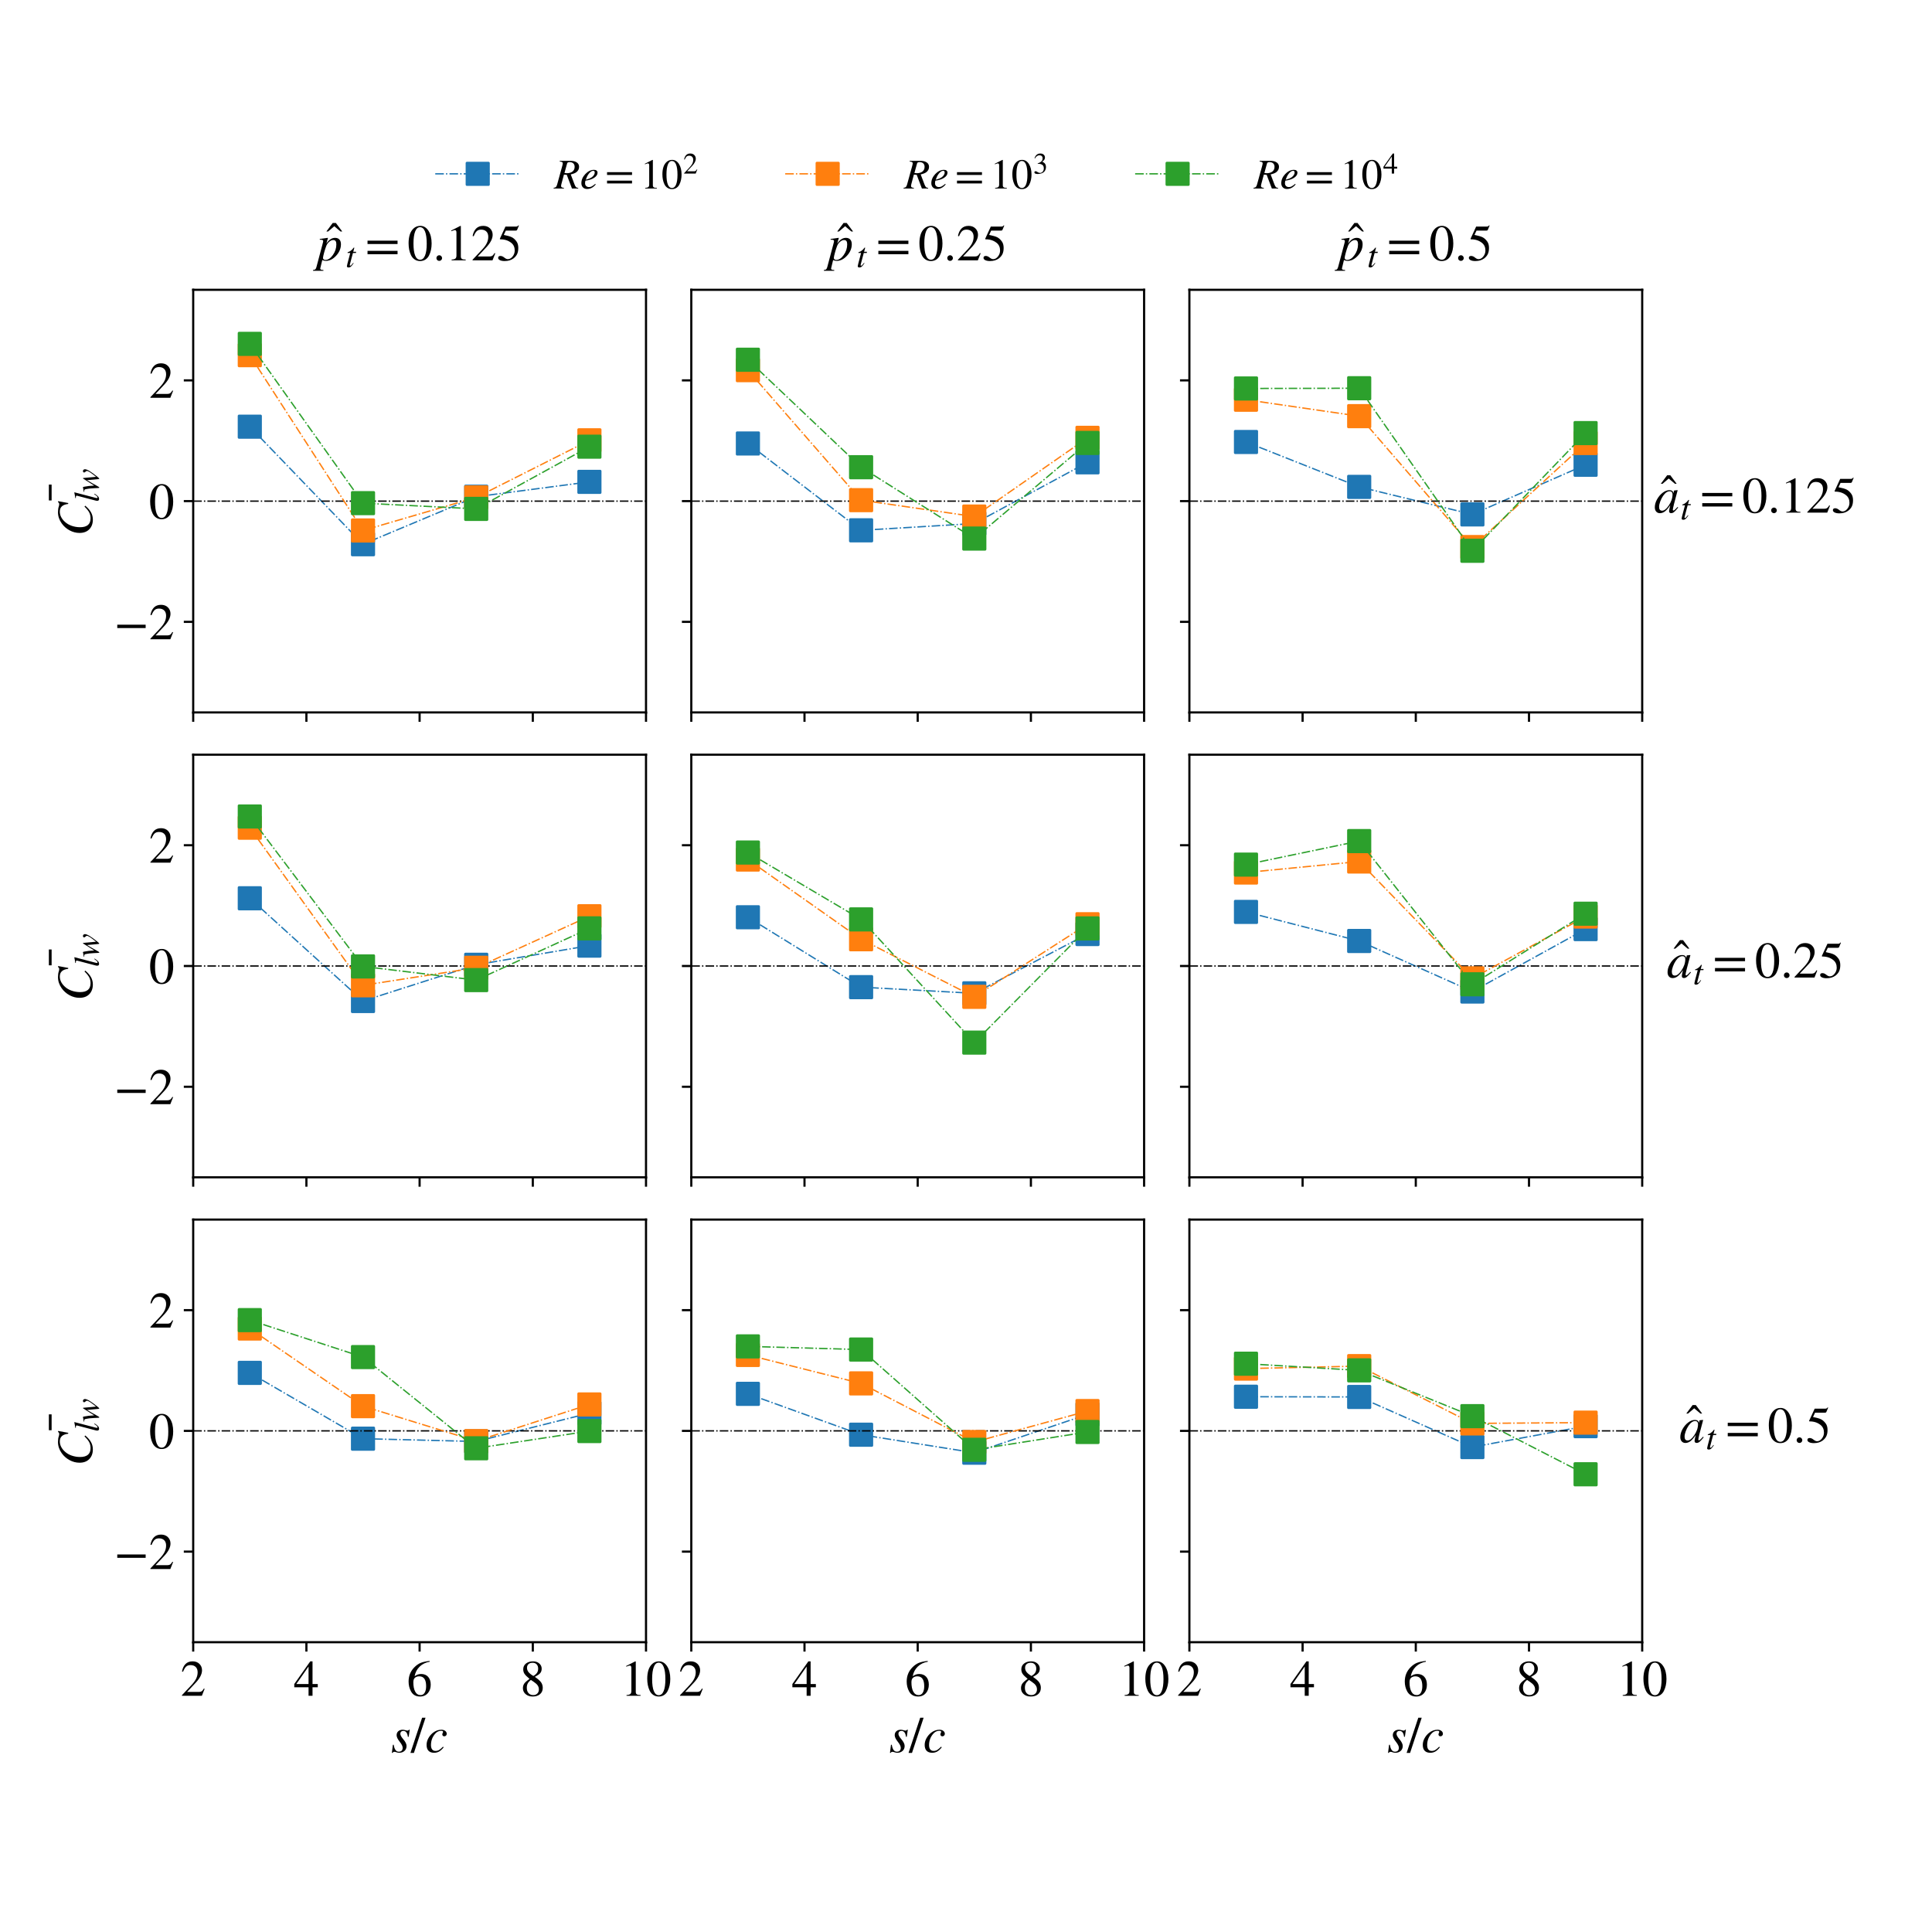 <?xml version="1.0" encoding="utf-8" standalone="no"?>
<!DOCTYPE svg PUBLIC "-//W3C//DTD SVG 1.1//EN"
  "http://www.w3.org/Graphics/SVG/1.1/DTD/svg11.dtd">
<!-- Created with matplotlib (https://matplotlib.org/) -->
<svg height="720pt" version="1.1" viewBox="0 0 720 720" width="720pt" xmlns="http://www.w3.org/2000/svg" xmlns:xlink="http://www.w3.org/1999/xlink">
 <defs>
  <style type="text/css">
*{stroke-linecap:butt;stroke-linejoin:round;}
  </style>
 </defs>
 <g id="figure_1">
  <g id="patch_1">
   <path d="M 0 720 
L 720 720 
L 720 0 
L 0 0 
z
" style="fill:#ffffff;"/>
  </g>
  <g id="axes_1">
   <g id="patch_2">
    <path d="M 72 265.5 
L 240.75 265.5 
L 240.75 108 
L 72 108 
z
" style="fill:#ffffff;"/>
   </g>
   <g id="matplotlib.axis_1">
    <g id="xtick_1">
     <g id="line2d_1">
      <defs>
       <path d="M 0 0 
L 0 3.5 
" id="mbe4ada7eef" style="stroke:#000000;stroke-width:0.8;"/>
      </defs>
      <g>
       <use style="stroke:#000000;stroke-width:0.8;" x="72" xlink:href="#mbe4ada7eef" y="265.5"/>
      </g>
     </g>
    </g>
    <g id="xtick_2">
     <g id="line2d_2">
      <g>
       <use style="stroke:#000000;stroke-width:0.8;" x="114.188" xlink:href="#mbe4ada7eef" y="265.5"/>
      </g>
     </g>
    </g>
    <g id="xtick_3">
     <g id="line2d_3">
      <g>
       <use style="stroke:#000000;stroke-width:0.8;" x="156.375" xlink:href="#mbe4ada7eef" y="265.5"/>
      </g>
     </g>
    </g>
    <g id="xtick_4">
     <g id="line2d_4">
      <g>
       <use style="stroke:#000000;stroke-width:0.8;" x="198.562" xlink:href="#mbe4ada7eef" y="265.5"/>
      </g>
     </g>
    </g>
    <g id="xtick_5">
     <g id="line2d_5">
      <g>
       <use style="stroke:#000000;stroke-width:0.8;" x="240.75" xlink:href="#mbe4ada7eef" y="265.5"/>
      </g>
     </g>
    </g>
   </g>
   <g id="matplotlib.axis_2">
    <g id="ytick_1">
     <g id="line2d_6">
      <defs>
       <path d="M 0 0 
L -3.5 0 
" id="m6166416420" style="stroke:#000000;stroke-width:0.8;"/>
      </defs>
      <g>
       <use style="stroke:#000000;stroke-width:0.8;" x="72" xlink:href="#m6166416420" y="231.75"/>
      </g>
     </g>
     <g id="text_1">
      <!-- −2 -->
      <defs>
       <path d="M 62.094 22 
L 6.406 22 
L 6.406 28.594 
L 62.094 28.594 
z
" id="STIXGeneral-Regular-8722"/>
       <path d="M 47.406 13.703 
L 42 0 
L 2.906 0 
L 2.906 1.203 
L 20.703 20.094 
Q 27.703 27.406 30.703 33.5 
Q 33.703 39.594 33.703 46.094 
Q 33.703 52.797 30 56.5 
Q 26.297 60.203 19.797 60.203 
Q 14.406 60.203 11.25 57.391 
Q 8.094 54.594 5.094 47.203 
L 3 47.703 
Q 4.703 57 9.844 62.297 
Q 15 67.594 23.797 67.594 
Q 32.094 67.594 37.188 62.594 
Q 42.297 57.594 42.297 50 
Q 42.297 38.703 29.5 25.203 
L 13 7.594 
L 36.406 7.594 
Q 39.703 7.594 41.641 8.891 
Q 43.594 10.203 46 14.297 
z
" id="STIXGeneral-Regular-50"/>
      </defs>
      <g transform="translate(42.485 238.238)scale(0.19 -0.19)">
       <use xlink:href="#STIXGeneral-Regular-8722"/>
       <use x="68.5" xlink:href="#STIXGeneral-Regular-50"/>
      </g>
     </g>
    </g>
    <g id="ytick_2">
     <g id="line2d_7">
      <g>
       <use style="stroke:#000000;stroke-width:0.8;" x="72" xlink:href="#m6166416420" y="186.75"/>
      </g>
     </g>
     <g id="text_2">
      <!-- 0 -->
      <defs>
       <path d="M 47.594 33 
Q 47.594 26.297 46.297 20.344 
Q 45 14.406 42.453 9.406 
Q 39.906 4.406 35.406 1.5 
Q 30.906 -1.406 25 -1.406 
Q 18.906 -1.406 14.297 1.688 
Q 9.703 4.797 7.203 10 
Q 4.703 15.203 3.547 21.094 
Q 2.406 27 2.406 33.594 
Q 2.406 42.906 4.703 50.344 
Q 7 57.797 12.344 62.688 
Q 17.703 67.594 25.406 67.594 
Q 35.203 67.594 41.391 58 
Q 47.594 48.406 47.594 33 
z
M 38 32.5 
Q 38 48.297 34.641 56.641 
Q 31.297 65 24.797 65 
Q 18.594 65 15.297 56.594 
Q 12 48.203 12 32.906 
Q 12 17.5 15.297 9.344 
Q 18.594 1.203 25 1.203 
Q 31.297 1.203 34.641 9.344 
Q 38 17.5 38 32.5 
z
" id="STIXGeneral-Regular-48"/>
      </defs>
      <g transform="translate(55.5 193.238)scale(0.19 -0.19)">
       <use xlink:href="#STIXGeneral-Regular-48"/>
      </g>
     </g>
    </g>
    <g id="ytick_3">
     <g id="line2d_8">
      <g>
       <use style="stroke:#000000;stroke-width:0.8;" x="72" xlink:href="#m6166416420" y="141.75"/>
      </g>
     </g>
     <g id="text_3">
      <!-- 2 -->
      <g transform="translate(55.5 148.238)scale(0.19 -0.19)">
       <use xlink:href="#STIXGeneral-Regular-50"/>
      </g>
     </g>
    </g>
    <g id="text_4">
     <!-- $\bar{C_{lw}}$ -->
     <defs>
      <path d="M -7.406 54.703 
L -38.5 54.703 
L -38.5 60.094 
L -7.406 60.094 
z
" id="STIXGeneral-Regular-772"/>
      <path d="M 68.906 66.406 
L 65.203 46.406 
L 63.406 46.703 
Q 61.594 63 48.5 63 
Q 37.594 63 28.594 53.297 
Q 23.297 47.703 20.547 39.703 
Q 17.797 31.703 17.797 23.203 
Q 17.797 2.703 35.297 2.703 
Q 41.5 2.703 46.641 5.297 
Q 51.797 7.906 58.203 14.594 
L 60 13.094 
Q 53.297 5.203 46.844 1.703 
Q 40.406 -1.797 32.703 -1.797 
Q 21 -1.797 13.797 5.141 
Q 6.594 12.094 6.594 24.297 
Q 6.594 34.594 11.688 43.938 
Q 16.797 53.297 25.297 59.297 
Q 35.5 66.594 47.203 66.594 
Q 54.094 66.594 58.906 64.906 
Q 60.906 64.203 63 64.203 
Q 65.703 64.203 66.797 66.406 
z
" id="STIXGeneral-Italic-67"/>
      <path d="M 27.906 67.797 
L 12.594 9.297 
Q 11.797 6.406 11.797 5 
Q 11.797 3.203 13.5 3.203 
Q 16.203 3.203 20.203 8.906 
L 22.703 12.406 
L 24.094 11.406 
Q 19.594 4.297 16.344 1.594 
Q 13.094 -1.094 9 -1.094 
Q 4.094 -1.094 4.094 4.5 
Q 4.094 6.203 4.5 7.5 
L 18.203 59.906 
Q 18.5 60.906 18.5 61.797 
Q 18.5 64 13.594 64 
L 11.797 64 
L 11.797 65.594 
Q 18.797 66.406 27.297 68.297 
z
" id="STIXGeneral-Italic-108"/>
      <path d="M 40.297 42.594 
L 43.5 7.406 
Q 53.406 19.703 56.703 24.953 
Q 60 30.203 60 33.406 
Q 60 34.797 57.797 36.906 
Q 55.703 38.906 55.703 41 
Q 55.703 42.203 56.844 43.141 
Q 58 44.094 59.594 44.094 
Q 61.797 44.094 63.297 42.5 
Q 64.797 40.906 64.797 38.5 
Q 64.797 29.406 43.594 3.594 
L 42.703 2.5 
Q 39.203 -1.797 38.203 -1.797 
Q 37.406 -1.797 37.094 1.703 
L 34.203 32.703 
L 25.297 17.5 
Q 23 13.703 19.797 7.594 
Q 14.906 -1.797 13.406 -1.797 
Q 12.703 -1.797 12.5 -0.891 
Q 12.297 0 12.094 2.906 
L 11.703 12 
Q 10.906 28.406 9 36.203 
Q 8.297 38.906 7.438 39.656 
Q 6.594 40.406 4.297 40.406 
L 1.5 40.406 
L 1.5 41.703 
Q 9.406 43 11 43.406 
Q 11.5 43.5 12.141 43.703 
Q 12.797 43.906 13.188 44 
Q 13.594 44.094 13.906 44.094 
Q 14.703 44.094 15 43.594 
Q 15.297 43.094 15.797 40.703 
Q 18.297 28.703 19 12.594 
L 38.203 43 
Q 38.797 44 39.5 44 
Q 40.297 44 40.297 42.594 
z
" id="STIXGeneral-Italic-119"/>
     </defs>
     <g transform="translate(34.361 199.86)rotate(-90)scale(0.19 -0.19)">
      <use transform="translate(108.815 24.906)" xlink:href="#STIXGeneral-Regular-772"/>
      <use transform="translate(0 0.516)" xlink:href="#STIXGeneral-Italic-67"/>
      <use transform="translate(66.7 -12.713)scale(0.7)" xlink:href="#STIXGeneral-Italic-108"/>
      <use transform="translate(86.16 -12.713)scale(0.7)" xlink:href="#STIXGeneral-Italic-119"/>
     </g>
    </g>
   </g>
   <g id="line2d_9">
    <path clip-path="url(#p6179916c94)" d="M 93.094 159.014 
L 135.281 202.814 
L 177.469 185.117 
L 219.656 179.576 
" style="fill:none;stroke:#1f77b4;stroke-dasharray:3.2,0.8,0.5,0.8;stroke-dashoffset:0;stroke-width:0.5;"/>
    <defs>
     <path d="M -4 4 
L 4 4 
L 4 -4 
L -4 -4 
z
" id="mf30b38fbfb" style="stroke:#1f77b4;stroke-linejoin:miter;"/>
    </defs>
    <g clip-path="url(#p6179916c94)">
     <use style="fill:#1f77b4;stroke:#1f77b4;stroke-linejoin:miter;" x="93.094" xlink:href="#mf30b38fbfb" y="159.014"/>
     <use style="fill:#1f77b4;stroke:#1f77b4;stroke-linejoin:miter;" x="135.281" xlink:href="#mf30b38fbfb" y="202.814"/>
     <use style="fill:#1f77b4;stroke:#1f77b4;stroke-linejoin:miter;" x="177.469" xlink:href="#mf30b38fbfb" y="185.117"/>
     <use style="fill:#1f77b4;stroke:#1f77b4;stroke-linejoin:miter;" x="219.656" xlink:href="#mf30b38fbfb" y="179.576"/>
    </g>
   </g>
   <g id="line2d_10">
    <path clip-path="url(#p6179916c94)" d="M 72 186.75 
L 240.75 186.75 
" style="fill:none;stroke:#000000;stroke-dasharray:3.2,0.8,0.5,0.8;stroke-dashoffset:0;stroke-width:0.5;"/>
   </g>
   <g id="line2d_11">
    <path clip-path="url(#p6179916c94)" d="M 93.094 132.363 
L 135.281 197.698 
L 177.469 185.367 
L 219.656 164.097 
" style="fill:none;stroke:#ff7f0e;stroke-dasharray:3.2,0.8,0.5,0.8;stroke-dashoffset:0;stroke-width:0.5;"/>
    <defs>
     <path d="M -4 4 
L 4 4 
L 4 -4 
L -4 -4 
z
" id="m1da9e58b1b" style="stroke:#ff7f0e;stroke-linejoin:miter;"/>
    </defs>
    <g clip-path="url(#p6179916c94)">
     <use style="fill:#ff7f0e;stroke:#ff7f0e;stroke-linejoin:miter;" x="93.094" xlink:href="#m1da9e58b1b" y="132.363"/>
     <use style="fill:#ff7f0e;stroke:#ff7f0e;stroke-linejoin:miter;" x="135.281" xlink:href="#m1da9e58b1b" y="197.698"/>
     <use style="fill:#ff7f0e;stroke:#ff7f0e;stroke-linejoin:miter;" x="177.469" xlink:href="#m1da9e58b1b" y="185.367"/>
     <use style="fill:#ff7f0e;stroke:#ff7f0e;stroke-linejoin:miter;" x="219.656" xlink:href="#m1da9e58b1b" y="164.097"/>
    </g>
   </g>
   <g id="line2d_12">
    <path clip-path="url(#p6179916c94)" d="M 93.094 128.15 
L 135.281 187.508 
L 177.469 189.644 
L 219.656 166.465 
" style="fill:none;stroke:#2ca02c;stroke-dasharray:3.2,0.8,0.5,0.8;stroke-dashoffset:0;stroke-width:0.5;"/>
    <defs>
     <path d="M -4 4 
L 4 4 
L 4 -4 
L -4 -4 
z
" id="me7d07ce3b4" style="stroke:#2ca02c;stroke-linejoin:miter;"/>
    </defs>
    <g clip-path="url(#p6179916c94)">
     <use style="fill:#2ca02c;stroke:#2ca02c;stroke-linejoin:miter;" x="93.094" xlink:href="#me7d07ce3b4" y="128.15"/>
     <use style="fill:#2ca02c;stroke:#2ca02c;stroke-linejoin:miter;" x="135.281" xlink:href="#me7d07ce3b4" y="187.508"/>
     <use style="fill:#2ca02c;stroke:#2ca02c;stroke-linejoin:miter;" x="177.469" xlink:href="#me7d07ce3b4" y="189.644"/>
     <use style="fill:#2ca02c;stroke:#2ca02c;stroke-linejoin:miter;" x="219.656" xlink:href="#me7d07ce3b4" y="166.465"/>
    </g>
   </g>
   <g id="patch_3">
    <path d="M 72 265.5 
L 72 108 
" style="fill:none;stroke:#000000;stroke-linecap:square;stroke-linejoin:miter;stroke-width:0.8;"/>
   </g>
   <g id="patch_4">
    <path d="M 240.75 265.5 
L 240.75 108 
" style="fill:none;stroke:#000000;stroke-linecap:square;stroke-linejoin:miter;stroke-width:0.8;"/>
   </g>
   <g id="patch_5">
    <path d="M 72 265.5 
L 240.75 265.5 
" style="fill:none;stroke:#000000;stroke-linecap:square;stroke-linejoin:miter;stroke-width:0.8;"/>
   </g>
   <g id="patch_6">
    <path d="M 72 108 
L 240.75 108 
" style="fill:none;stroke:#000000;stroke-linecap:square;stroke-linejoin:miter;stroke-width:0.8;"/>
   </g>
   <g id="text_5">
    <!-- $\^p_t = 0.125$ -->
    <defs>
     <path d="M -7.5 50.703 
L -10.906 50.703 
L -23.094 61 
L -35.203 50.703 
L -38.594 50.703 
L -26.203 67.406 
L -20 67.406 
z
" id="STIXGeneral-Regular-770"/>
     <path d="M 21.5 42.797 
L 18.594 32.797 
Q 26.094 44.094 35.703 44.094 
Q 41.203 44.094 44.203 40.797 
Q 47.203 37.5 47.203 31.594 
Q 47.203 19.297 37.844 9.094 
Q 28.5 -1.094 17.5 -1.094 
Q 13.906 -1.094 10.594 0.594 
Q 6.594 -15.906 6.594 -16 
Q 6.594 -17.594 7.938 -18.25 
Q 9.297 -18.906 12.797 -18.906 
L 12.797 -20.5 
L -7.5 -20.5 
L -7.5 -18.906 
Q -4.297 -18.797 -2.938 -17.5 
Q -1.594 -16.203 -0.703 -12.594 
L 10.797 30.594 
Q 12.406 36.406 12.406 37.703 
Q 12.406 40.406 8 40.406 
L 5.797 40.406 
L 5.594 41.906 
L 21.203 44.094 
Q 21.703 44.094 21.703 43.703 
Q 21.594 43.203 21.5 42.797 
z
M 38.203 31.297 
Q 38.203 35.703 36.75 37.75 
Q 35.297 39.797 32 39.797 
Q 28.094 39.797 24.188 36.391 
Q 20.297 33 18.5 28.406 
Q 16.297 22.703 14.141 14.891 
Q 12 7.094 12 4.594 
Q 12 2.906 13.344 1.844 
Q 14.703 0.797 16.797 0.797 
Q 24.594 0.797 31.297 10.297 
Q 38.203 19.906 38.203 31.297 
z
" id="STIXGeneral-Italic-112"/>
     <path d="M 29.594 42.797 
L 29.094 39.594 
L 20.703 39.594 
L 12 6.797 
Q 11.797 6 11.797 5.406 
Q 11.797 3.797 13.297 3.797 
Q 14.5 3.797 16.094 5.344 
Q 17.703 6.906 21.406 11.703 
L 22.703 11 
Q 18.094 4 15.141 1.453 
Q 12.203 -1.094 8.406 -1.094 
Q 3.797 -1.094 3.797 2.594 
Q 3.797 3.594 5.406 10 
L 13.203 39.594 
L 5.703 39.594 
L 5.594 40.203 
Q 5.594 42 8.906 42.703 
Q 11.406 43.297 15.5 46.547 
Q 19.594 49.797 22.203 53.703 
Q 22.797 54.594 23.594 54.594 
Q 24.5 54.594 24.5 53.797 
Q 24.5 53.297 24.406 53.094 
L 21.594 42.797 
z
" id="STIXGeneral-Italic-116"/>
     <path d="M 63.703 32 
L 4.797 32 
L 4.797 38.594 
L 63.703 38.594 
z
M 63.703 12 
L 4.797 12 
L 4.797 18.594 
L 63.703 18.594 
z
" id="STIXGeneral-Regular-61"/>
     <path d="M 18.094 4.297 
Q 18.094 2.094 16.438 0.5 
Q 14.797 -1.094 12.5 -1.094 
Q 10.203 -1.094 8.594 0.5 
Q 7 2.094 7 4.391 
Q 7 6.703 8.641 8.344 
Q 10.297 10 12.594 10 
Q 14.797 10 16.438 8.297 
Q 18.094 6.594 18.094 4.297 
z
" id="STIXGeneral-Regular-46"/>
     <path d="M 39.406 0 
L 11.797 0 
L 11.797 1.5 
Q 17.297 1.797 19.297 3.547 
Q 21.297 5.297 21.297 9.5 
L 21.297 54.406 
Q 21.297 59.297 18.297 59.297 
Q 16.906 59.297 13.797 58.094 
L 11.094 57.094 
L 11.094 58.5 
L 29 67.594 
L 29.906 67.297 
L 29.906 7.594 
Q 29.906 4.297 31.906 2.891 
Q 33.906 1.5 39.406 1.5 
z
" id="STIXGeneral-Regular-49"/>
     <path d="M 43.797 68.094 
L 40.203 59.594 
Q 39.594 58.297 37.5 58.297 
L 18.094 58.297 
L 14.094 49.797 
Q 25.094 47.703 30 45.25 
Q 34.906 42.797 39.094 37 
Q 42.594 32.203 42.594 24.297 
Q 42.594 17.094 40.25 12.188 
Q 37.906 7.297 32.797 3.5 
Q 26 -1.406 15.797 -1.406 
Q 10.094 -1.406 6.594 0.297 
Q 3.094 2 3.094 4.797 
Q 3.094 8.594 7.594 8.594 
Q 11.203 8.594 15 5.5 
Q 18.906 2.297 22.094 2.297 
Q 27.297 2.297 31.438 7.5 
Q 35.594 12.703 35.594 19.203 
Q 35.594 28.797 28.906 34.203 
Q 20.203 41.203 7.594 41.203 
Q 6.406 41.203 6.406 42 
L 6.5 42.5 
L 17.406 66.203 
L 38.094 66.203 
Q 39.797 66.203 40.75 66.703 
Q 41.703 67.203 42.906 68.797 
z
" id="STIXGeneral-Regular-53"/>
    </defs>
    <g transform="translate(118.09 97.151)scale(0.19 -0.19)">
     <use transform="translate(57.266 6.594)" xlink:href="#STIXGeneral-Regular-770"/>
     <use transform="translate(0 0.703)" xlink:href="#STIXGeneral-Italic-112"/>
     <use transform="translate(56.231 -12.525)scale(0.7)" xlink:href="#STIXGeneral-Italic-116"/>
     <use transform="translate(94.54 0.703)" xlink:href="#STIXGeneral-Regular-61"/>
     <use transform="translate(177.48 0.703)" xlink:href="#STIXGeneral-Regular-48"/>
     <use transform="translate(227.48 0.703)" xlink:href="#STIXGeneral-Regular-46"/>
     <use transform="translate(252.48 0.703)" xlink:href="#STIXGeneral-Regular-49"/>
     <use transform="translate(302.48 0.703)" xlink:href="#STIXGeneral-Regular-50"/>
     <use transform="translate(352.48 0.703)" xlink:href="#STIXGeneral-Regular-53"/>
    </g>
   </g>
  </g>
  <g id="axes_2">
   <g id="patch_7">
    <path d="M 257.625 265.5 
L 426.375 265.5 
L 426.375 108 
L 257.625 108 
z
" style="fill:#ffffff;"/>
   </g>
   <g id="matplotlib.axis_3">
    <g id="xtick_6">
     <g id="line2d_13">
      <g>
       <use style="stroke:#000000;stroke-width:0.8;" x="257.625" xlink:href="#mbe4ada7eef" y="265.5"/>
      </g>
     </g>
    </g>
    <g id="xtick_7">
     <g id="line2d_14">
      <g>
       <use style="stroke:#000000;stroke-width:0.8;" x="299.812" xlink:href="#mbe4ada7eef" y="265.5"/>
      </g>
     </g>
    </g>
    <g id="xtick_8">
     <g id="line2d_15">
      <g>
       <use style="stroke:#000000;stroke-width:0.8;" x="342" xlink:href="#mbe4ada7eef" y="265.5"/>
      </g>
     </g>
    </g>
    <g id="xtick_9">
     <g id="line2d_16">
      <g>
       <use style="stroke:#000000;stroke-width:0.8;" x="384.188" xlink:href="#mbe4ada7eef" y="265.5"/>
      </g>
     </g>
    </g>
    <g id="xtick_10">
     <g id="line2d_17">
      <g>
       <use style="stroke:#000000;stroke-width:0.8;" x="426.375" xlink:href="#mbe4ada7eef" y="265.5"/>
      </g>
     </g>
    </g>
   </g>
   <g id="matplotlib.axis_4">
    <g id="ytick_4">
     <g id="line2d_18">
      <g>
       <use style="stroke:#000000;stroke-width:0.8;" x="257.625" xlink:href="#m6166416420" y="231.75"/>
      </g>
     </g>
    </g>
    <g id="ytick_5">
     <g id="line2d_19">
      <g>
       <use style="stroke:#000000;stroke-width:0.8;" x="257.625" xlink:href="#m6166416420" y="186.75"/>
      </g>
     </g>
    </g>
    <g id="ytick_6">
     <g id="line2d_20">
      <g>
       <use style="stroke:#000000;stroke-width:0.8;" x="257.625" xlink:href="#m6166416420" y="141.75"/>
      </g>
     </g>
    </g>
   </g>
   <g id="line2d_21">
    <path clip-path="url(#p1016fe7336)" d="M 278.719 165.275 
L 320.906 197.634 
L 363.094 195.103 
L 405.281 172.297 
" style="fill:none;stroke:#1f77b4;stroke-dasharray:3.2,0.8,0.5,0.8;stroke-dashoffset:0;stroke-width:0.5;"/>
    <g clip-path="url(#p1016fe7336)">
     <use style="fill:#1f77b4;stroke:#1f77b4;stroke-linejoin:miter;" x="278.719" xlink:href="#mf30b38fbfb" y="165.275"/>
     <use style="fill:#1f77b4;stroke:#1f77b4;stroke-linejoin:miter;" x="320.906" xlink:href="#mf30b38fbfb" y="197.634"/>
     <use style="fill:#1f77b4;stroke:#1f77b4;stroke-linejoin:miter;" x="363.094" xlink:href="#mf30b38fbfb" y="195.103"/>
     <use style="fill:#1f77b4;stroke:#1f77b4;stroke-linejoin:miter;" x="405.281" xlink:href="#mf30b38fbfb" y="172.297"/>
    </g>
   </g>
   <g id="line2d_22">
    <path clip-path="url(#p1016fe7336)" d="M 257.625 186.75 
L 426.375 186.75 
" style="fill:none;stroke:#000000;stroke-dasharray:3.2,0.8,0.5,0.8;stroke-dashoffset:0;stroke-width:0.5;"/>
   </g>
   <g id="line2d_23">
    <path clip-path="url(#p1016fe7336)" d="M 278.719 137.946 
L 320.906 186.396 
L 363.094 192.507 
L 405.281 163.171 
" style="fill:none;stroke:#ff7f0e;stroke-dasharray:3.2,0.8,0.5,0.8;stroke-dashoffset:0;stroke-width:0.5;"/>
    <g clip-path="url(#p1016fe7336)">
     <use style="fill:#ff7f0e;stroke:#ff7f0e;stroke-linejoin:miter;" x="278.719" xlink:href="#m1da9e58b1b" y="137.946"/>
     <use style="fill:#ff7f0e;stroke:#ff7f0e;stroke-linejoin:miter;" x="320.906" xlink:href="#m1da9e58b1b" y="186.396"/>
     <use style="fill:#ff7f0e;stroke:#ff7f0e;stroke-linejoin:miter;" x="363.094" xlink:href="#m1da9e58b1b" y="192.507"/>
     <use style="fill:#ff7f0e;stroke:#ff7f0e;stroke-linejoin:miter;" x="405.281" xlink:href="#m1da9e58b1b" y="163.171"/>
    </g>
   </g>
   <g id="line2d_24">
    <path clip-path="url(#p1016fe7336)" d="M 278.719 134.065 
L 320.906 174.114 
L 363.094 200.71 
L 405.281 165.074 
" style="fill:none;stroke:#2ca02c;stroke-dasharray:3.2,0.8,0.5,0.8;stroke-dashoffset:0;stroke-width:0.5;"/>
    <g clip-path="url(#p1016fe7336)">
     <use style="fill:#2ca02c;stroke:#2ca02c;stroke-linejoin:miter;" x="278.719" xlink:href="#me7d07ce3b4" y="134.065"/>
     <use style="fill:#2ca02c;stroke:#2ca02c;stroke-linejoin:miter;" x="320.906" xlink:href="#me7d07ce3b4" y="174.114"/>
     <use style="fill:#2ca02c;stroke:#2ca02c;stroke-linejoin:miter;" x="363.094" xlink:href="#me7d07ce3b4" y="200.71"/>
     <use style="fill:#2ca02c;stroke:#2ca02c;stroke-linejoin:miter;" x="405.281" xlink:href="#me7d07ce3b4" y="165.074"/>
    </g>
   </g>
   <g id="patch_8">
    <path d="M 257.625 265.5 
L 257.625 108 
" style="fill:none;stroke:#000000;stroke-linecap:square;stroke-linejoin:miter;stroke-width:0.8;"/>
   </g>
   <g id="patch_9">
    <path d="M 426.375 265.5 
L 426.375 108 
" style="fill:none;stroke:#000000;stroke-linecap:square;stroke-linejoin:miter;stroke-width:0.8;"/>
   </g>
   <g id="patch_10">
    <path d="M 257.625 265.5 
L 426.375 265.5 
" style="fill:none;stroke:#000000;stroke-linecap:square;stroke-linejoin:miter;stroke-width:0.8;"/>
   </g>
   <g id="patch_11">
    <path d="M 257.625 108 
L 426.375 108 
" style="fill:none;stroke:#000000;stroke-linecap:square;stroke-linejoin:miter;stroke-width:0.8;"/>
   </g>
   <g id="text_6">
    <!-- $\^p_t = 0.25$ -->
    <g transform="translate(308.465 97.151)scale(0.19 -0.19)">
     <use transform="translate(57.266 6.594)" xlink:href="#STIXGeneral-Regular-770"/>
     <use transform="translate(0 0.703)" xlink:href="#STIXGeneral-Italic-112"/>
     <use transform="translate(56.231 -12.525)scale(0.7)" xlink:href="#STIXGeneral-Italic-116"/>
     <use transform="translate(94.54 0.703)" xlink:href="#STIXGeneral-Regular-61"/>
     <use transform="translate(177.48 0.703)" xlink:href="#STIXGeneral-Regular-48"/>
     <use transform="translate(227.48 0.703)" xlink:href="#STIXGeneral-Regular-46"/>
     <use transform="translate(252.48 0.703)" xlink:href="#STIXGeneral-Regular-50"/>
     <use transform="translate(302.48 0.703)" xlink:href="#STIXGeneral-Regular-53"/>
    </g>
   </g>
   <g id="legend_1">
    <g id="line2d_25">
     <path d="M 162.205 64.784 
L 193.859 64.784 
" style="fill:none;stroke:#1f77b4;stroke-dasharray:3.2,0.8,0.5,0.8;stroke-dashoffset:0;stroke-width:0.5;"/>
    </g>
    <g id="line2d_26">
     <g>
      <use style="fill:#1f77b4;stroke:#1f77b4;stroke-linejoin:miter;" x="178.032" xlink:href="#mf30b38fbfb" y="64.784"/>
     </g>
    </g>
    <g id="text_7">
     <!-- $Re = 10^2$ -->
     <defs>
      <path d="M 13.203 65.297 
L 38.406 65.297 
Q 48.094 65.297 53.438 61.5 
Q 58.797 57.703 58.797 51.203 
Q 58.797 43.406 52.203 38.406 
Q 48.297 35.406 39.094 33.297 
L 48 9.797 
Q 49.703 5.203 51.547 3.391 
Q 53.406 1.594 56.703 1.594 
L 56.703 0 
L 42 0 
L 29.703 32.406 
L 23.094 32.906 
L 17.594 12.594 
Q 16.297 8 16.297 6.297 
Q 16.297 4 17.594 3 
Q 18.906 2 23 1.594 
L 23 0 
L -1.297 0 
L -1.297 1.594 
Q 2.703 2.094 4.344 3.797 
Q 6 5.5 7.203 10.094 
L 19.094 53.203 
Q 20.297 57.797 20.297 59.5 
Q 20.297 61.297 18.906 62.297 
Q 17.703 63.094 13.203 63.703 
z
M 30.594 59.297 
L 24.297 36.594 
Q 27.406 36.094 29.406 36.094 
Q 38.297 36.094 43.297 40.094 
Q 48.297 44.094 48.297 51.094 
Q 48.297 56.297 45.188 59.297 
Q 42.094 62.297 36.297 62.297 
Q 31.406 62.297 30.594 59.297 
z
" id="STIXGeneral-Italic-82"/>
      <path d="M 35.797 10.906 
L 37 9.703 
Q 28.203 -1.094 16.594 -1.094 
Q 10.5 -1.094 6.797 2.656 
Q 3.094 6.406 3.094 12.594 
Q 3.094 24.297 12.438 34.188 
Q 21.797 44.094 33 44.094 
Q 36.906 44.094 39.047 42.297 
Q 41.203 40.5 41.203 37.297 
Q 41.203 30.703 33.547 25.5 
Q 25.906 20.297 12.797 18.594 
Q 11.797 16.594 11.797 12.5 
Q 11.797 8.406 14.344 5.906 
Q 16.906 3.406 21.094 3.406 
Q 24.406 3.406 27.406 4.953 
Q 30.406 6.5 35.797 10.906 
z
M 15.203 25.203 
L 13.5 20.797 
Q 24.703 23.5 29.594 28.203 
Q 34.594 33 34.594 37.906 
Q 34.594 41.797 31.094 41.797 
Q 26.906 41.797 22.344 36.938 
Q 17.797 32.094 15.203 25.203 
z
" id="STIXGeneral-Italic-101"/>
     </defs>
     <g transform="translate(206.521 70.323)scale(0.158 -0.158)">
      <use transform="translate(0 0.409)" xlink:href="#STIXGeneral-Italic-82"/>
      <use transform="translate(61.1 0.409)" xlink:href="#STIXGeneral-Italic-101"/>
      <use transform="translate(119.94 0.409)" xlink:href="#STIXGeneral-Regular-61"/>
      <use transform="translate(202.88 0.409)" xlink:href="#STIXGeneral-Regular-49"/>
      <use transform="translate(252.88 0.409)" xlink:href="#STIXGeneral-Regular-48"/>
      <use transform="translate(304.423 35.684)scale(0.7)" xlink:href="#STIXGeneral-Regular-50"/>
     </g>
    </g>
    <g id="line2d_27">
     <path d="M 292.62 64.784 
L 324.274 64.784 
" style="fill:none;stroke:#ff7f0e;stroke-dasharray:3.2,0.8,0.5,0.8;stroke-dashoffset:0;stroke-width:0.5;"/>
    </g>
    <g id="line2d_28">
     <g>
      <use style="fill:#ff7f0e;stroke:#ff7f0e;stroke-linejoin:miter;" x="308.447" xlink:href="#m1da9e58b1b" y="64.784"/>
     </g>
    </g>
    <g id="text_8">
     <!-- $Re = 10^3$ -->
     <defs>
      <path d="M 6.094 51 
L 4.5 51.406 
Q 6.797 58.906 11.688 63.25 
Q 16.594 67.594 24.094 67.594 
Q 31.094 67.594 35.391 63.797 
Q 39.703 60 39.703 53.906 
Q 39.703 45.703 30.406 40.094 
Q 35.906 37.703 38.703 34.797 
Q 43.094 29.906 43.094 21.906 
Q 43.094 13.906 38.5 7.906 
Q 35.094 3.297 28.75 0.938 
Q 22.406 -1.406 15.297 -1.406 
Q 4.094 -1.406 4.094 4.297 
Q 4.094 5.906 5.297 6.906 
Q 6.5 7.906 8.203 7.906 
Q 10.703 7.906 14.297 5.297 
Q 18.703 2.203 22.906 2.203 
Q 28.406 2.203 32.156 6.641 
Q 35.906 11.094 35.906 17.5 
Q 35.906 29 25.5 32 
Q 22.406 33 15.297 33 
L 15.297 34.406 
Q 20.906 36.297 23.703 38 
Q 31.797 42.594 31.797 51.406 
Q 31.797 56.406 28.938 59 
Q 26.094 61.594 21 61.594 
Q 12 61.594 6.094 51 
z
" id="STIXGeneral-Regular-51"/>
     </defs>
     <g transform="translate(336.935 70.323)scale(0.158 -0.158)">
      <use transform="translate(0 0.409)" xlink:href="#STIXGeneral-Italic-82"/>
      <use transform="translate(61.1 0.409)" xlink:href="#STIXGeneral-Italic-101"/>
      <use transform="translate(119.94 0.409)" xlink:href="#STIXGeneral-Regular-61"/>
      <use transform="translate(202.88 0.409)" xlink:href="#STIXGeneral-Regular-49"/>
      <use transform="translate(252.88 0.409)" xlink:href="#STIXGeneral-Regular-48"/>
      <use transform="translate(304.423 35.684)scale(0.7)" xlink:href="#STIXGeneral-Regular-51"/>
     </g>
    </g>
    <g id="line2d_29">
     <path d="M 423.034 64.784 
L 454.688 64.784 
" style="fill:none;stroke:#2ca02c;stroke-dasharray:3.2,0.8,0.5,0.8;stroke-dashoffset:0;stroke-width:0.5;"/>
    </g>
    <g id="line2d_30">
     <g>
      <use style="fill:#2ca02c;stroke:#2ca02c;stroke-linejoin:miter;" x="438.861" xlink:href="#me7d07ce3b4" y="64.784"/>
     </g>
    </g>
    <g id="text_9">
     <!-- $Re = 10^4$ -->
     <defs>
      <path d="M 47.297 16.703 
L 37 16.703 
L 37 0 
L 29.203 0 
L 29.203 16.703 
L 1.203 16.703 
L 1.203 23.094 
L 32.594 67.594 
L 37 67.594 
L 37 23.094 
L 47.297 23.094 
z
M 29.203 23.094 
L 29.203 57.406 
L 5.203 23.094 
z
" id="STIXGeneral-Regular-52"/>
     </defs>
     <g transform="translate(467.35 70.323)scale(0.158 -0.158)">
      <use transform="translate(0 0.409)" xlink:href="#STIXGeneral-Italic-82"/>
      <use transform="translate(61.1 0.409)" xlink:href="#STIXGeneral-Italic-101"/>
      <use transform="translate(119.94 0.409)" xlink:href="#STIXGeneral-Regular-61"/>
      <use transform="translate(202.88 0.409)" xlink:href="#STIXGeneral-Regular-49"/>
      <use transform="translate(252.88 0.409)" xlink:href="#STIXGeneral-Regular-48"/>
      <use transform="translate(304.423 35.684)scale(0.7)" xlink:href="#STIXGeneral-Regular-52"/>
     </g>
    </g>
   </g>
  </g>
  <g id="axes_3">
   <g id="patch_12">
    <path d="M 443.25 265.5 
L 612 265.5 
L 612 108 
L 443.25 108 
z
" style="fill:#ffffff;"/>
   </g>
   <g id="matplotlib.axis_5">
    <g id="xtick_11">
     <g id="line2d_31">
      <g>
       <use style="stroke:#000000;stroke-width:0.8;" x="443.25" xlink:href="#mbe4ada7eef" y="265.5"/>
      </g>
     </g>
    </g>
    <g id="xtick_12">
     <g id="line2d_32">
      <g>
       <use style="stroke:#000000;stroke-width:0.8;" x="485.438" xlink:href="#mbe4ada7eef" y="265.5"/>
      </g>
     </g>
    </g>
    <g id="xtick_13">
     <g id="line2d_33">
      <g>
       <use style="stroke:#000000;stroke-width:0.8;" x="527.625" xlink:href="#mbe4ada7eef" y="265.5"/>
      </g>
     </g>
    </g>
    <g id="xtick_14">
     <g id="line2d_34">
      <g>
       <use style="stroke:#000000;stroke-width:0.8;" x="569.812" xlink:href="#mbe4ada7eef" y="265.5"/>
      </g>
     </g>
    </g>
    <g id="xtick_15">
     <g id="line2d_35">
      <g>
       <use style="stroke:#000000;stroke-width:0.8;" x="612" xlink:href="#mbe4ada7eef" y="265.5"/>
      </g>
     </g>
    </g>
   </g>
   <g id="matplotlib.axis_6">
    <g id="ytick_7">
     <g id="line2d_36">
      <g>
       <use style="stroke:#000000;stroke-width:0.8;" x="443.25" xlink:href="#m6166416420" y="231.75"/>
      </g>
     </g>
    </g>
    <g id="ytick_8">
     <g id="line2d_37">
      <g>
       <use style="stroke:#000000;stroke-width:0.8;" x="443.25" xlink:href="#m6166416420" y="186.75"/>
      </g>
     </g>
    </g>
    <g id="ytick_9">
     <g id="line2d_38">
      <g>
       <use style="stroke:#000000;stroke-width:0.8;" x="443.25" xlink:href="#m6166416420" y="141.75"/>
      </g>
     </g>
    </g>
   </g>
   <g id="line2d_39">
    <path clip-path="url(#p82e5311200)" d="M 464.344 164.717 
L 506.531 181.446 
L 548.719 191.709 
L 590.906 173.202 
" style="fill:none;stroke:#1f77b4;stroke-dasharray:3.2,0.8,0.5,0.8;stroke-dashoffset:0;stroke-width:0.5;"/>
    <g clip-path="url(#p82e5311200)">
     <use style="fill:#1f77b4;stroke:#1f77b4;stroke-linejoin:miter;" x="464.344" xlink:href="#mf30b38fbfb" y="164.717"/>
     <use style="fill:#1f77b4;stroke:#1f77b4;stroke-linejoin:miter;" x="506.531" xlink:href="#mf30b38fbfb" y="181.446"/>
     <use style="fill:#1f77b4;stroke:#1f77b4;stroke-linejoin:miter;" x="548.719" xlink:href="#mf30b38fbfb" y="191.709"/>
     <use style="fill:#1f77b4;stroke:#1f77b4;stroke-linejoin:miter;" x="590.906" xlink:href="#mf30b38fbfb" y="173.202"/>
    </g>
   </g>
   <g id="line2d_40">
    <path clip-path="url(#p82e5311200)" d="M 443.25 186.75 
L 612 186.75 
" style="fill:none;stroke:#000000;stroke-dasharray:3.2,0.8,0.5,0.8;stroke-dashoffset:0;stroke-width:0.5;"/>
   </g>
   <g id="line2d_41">
    <path clip-path="url(#p82e5311200)" d="M 464.344 148.96 
L 506.531 155.09 
L 548.719 203.88 
L 590.906 165.101 
" style="fill:none;stroke:#ff7f0e;stroke-dasharray:3.2,0.8,0.5,0.8;stroke-dashoffset:0;stroke-width:0.5;"/>
    <g clip-path="url(#p82e5311200)">
     <use style="fill:#ff7f0e;stroke:#ff7f0e;stroke-linejoin:miter;" x="464.344" xlink:href="#m1da9e58b1b" y="148.96"/>
     <use style="fill:#ff7f0e;stroke:#ff7f0e;stroke-linejoin:miter;" x="506.531" xlink:href="#m1da9e58b1b" y="155.09"/>
     <use style="fill:#ff7f0e;stroke:#ff7f0e;stroke-linejoin:miter;" x="548.719" xlink:href="#m1da9e58b1b" y="203.88"/>
     <use style="fill:#ff7f0e;stroke:#ff7f0e;stroke-linejoin:miter;" x="590.906" xlink:href="#m1da9e58b1b" y="165.101"/>
    </g>
   </g>
   <g id="line2d_42">
    <path clip-path="url(#p82e5311200)" d="M 464.344 144.773 
L 506.531 144.681 
L 548.719 205.253 
L 590.906 161.403 
" style="fill:none;stroke:#2ca02c;stroke-dasharray:3.2,0.8,0.5,0.8;stroke-dashoffset:0;stroke-width:0.5;"/>
    <g clip-path="url(#p82e5311200)">
     <use style="fill:#2ca02c;stroke:#2ca02c;stroke-linejoin:miter;" x="464.344" xlink:href="#me7d07ce3b4" y="144.773"/>
     <use style="fill:#2ca02c;stroke:#2ca02c;stroke-linejoin:miter;" x="506.531" xlink:href="#me7d07ce3b4" y="144.681"/>
     <use style="fill:#2ca02c;stroke:#2ca02c;stroke-linejoin:miter;" x="548.719" xlink:href="#me7d07ce3b4" y="205.253"/>
     <use style="fill:#2ca02c;stroke:#2ca02c;stroke-linejoin:miter;" x="590.906" xlink:href="#me7d07ce3b4" y="161.403"/>
    </g>
   </g>
   <g id="patch_13">
    <path d="M 443.25 265.5 
L 443.25 108 
" style="fill:none;stroke:#000000;stroke-linecap:square;stroke-linejoin:miter;stroke-width:0.8;"/>
   </g>
   <g id="patch_14">
    <path d="M 612 265.5 
L 612 108 
" style="fill:none;stroke:#000000;stroke-linecap:square;stroke-linejoin:miter;stroke-width:0.8;"/>
   </g>
   <g id="patch_15">
    <path d="M 443.25 265.5 
L 612 265.5 
" style="fill:none;stroke:#000000;stroke-linecap:square;stroke-linejoin:miter;stroke-width:0.8;"/>
   </g>
   <g id="patch_16">
    <path d="M 443.25 108 
L 612 108 
" style="fill:none;stroke:#000000;stroke-linecap:square;stroke-linejoin:miter;stroke-width:0.8;"/>
   </g>
   <g id="text_10">
    <!-- $\^p_t = 0.5$ -->
    <g transform="translate(498.84 97.151)scale(0.19 -0.19)">
     <use transform="translate(57.266 6.594)" xlink:href="#STIXGeneral-Regular-770"/>
     <use transform="translate(0 0.703)" xlink:href="#STIXGeneral-Italic-112"/>
     <use transform="translate(56.231 -12.525)scale(0.7)" xlink:href="#STIXGeneral-Italic-116"/>
     <use transform="translate(94.54 0.703)" xlink:href="#STIXGeneral-Regular-61"/>
     <use transform="translate(177.48 0.703)" xlink:href="#STIXGeneral-Regular-48"/>
     <use transform="translate(227.48 0.703)" xlink:href="#STIXGeneral-Regular-46"/>
     <use transform="translate(252.48 0.703)" xlink:href="#STIXGeneral-Regular-53"/>
    </g>
   </g>
   <g id="text_11">
    <!-- $\^a_t = 0.125$ -->
    <defs>
     <path d="M 46.297 11.094 
L 47.594 10 
Q 42 3.203 39.344 1.094 
Q 36.703 -1 33.703 -1 
Q 29.703 -1 29.703 3.094 
Q 29.703 5.594 32 14.594 
Q 26.406 6.203 21.703 2.547 
Q 17 -1.094 11.703 -1.094 
Q 7.297 -1.094 4.5 1.953 
Q 1.703 5 1.703 10.5 
Q 1.703 18.094 6.047 26 
Q 10.406 33.906 17.094 39 
Q 23.797 44.094 30.297 44.094 
Q 37 44.094 38.297 38.297 
L 39.406 43.094 
L 39.703 43.406 
L 45.797 44.094 
L 46.5 43.797 
Q 46.406 43.406 45.906 41.703 
Q 37 9.297 37 5.406 
Q 37 4.094 38.406 4.094 
Q 39.906 4.094 43.594 8.203 
z
M 36.5 36.094 
Q 36.5 38.703 35 40.297 
Q 33.5 41.906 30.906 41.906 
Q 24.094 41.906 17.797 32.703 
Q 14.5 27.797 12.297 21.797 
Q 10.094 15.797 10.094 11.203 
Q 10.094 3.797 16.094 3.797 
Q 22 3.797 28.797 13.594 
Q 36.5 24.703 36.5 36.094 
z
" id="STIXGeneral-Italic-97"/>
    </defs>
    <g transform="translate(616.378 191.176)scale(0.19 -0.19)">
     <use transform="translate(52.066 6.594)" xlink:href="#STIXGeneral-Regular-770"/>
     <use transform="translate(0 0.703)" xlink:href="#STIXGeneral-Italic-97"/>
     <use transform="translate(51.643 -12.525)scale(0.7)" xlink:href="#STIXGeneral-Italic-116"/>
     <use transform="translate(89.953 0.703)" xlink:href="#STIXGeneral-Regular-61"/>
     <use transform="translate(172.893 0.703)" xlink:href="#STIXGeneral-Regular-48"/>
     <use transform="translate(222.893 0.703)" xlink:href="#STIXGeneral-Regular-46"/>
     <use transform="translate(247.893 0.703)" xlink:href="#STIXGeneral-Regular-49"/>
     <use transform="translate(297.893 0.703)" xlink:href="#STIXGeneral-Regular-50"/>
     <use transform="translate(347.893 0.703)" xlink:href="#STIXGeneral-Regular-53"/>
    </g>
   </g>
  </g>
  <g id="axes_4">
   <g id="patch_17">
    <path d="M 72 438.75 
L 240.75 438.75 
L 240.75 281.25 
L 72 281.25 
z
" style="fill:#ffffff;"/>
   </g>
   <g id="matplotlib.axis_7">
    <g id="xtick_16">
     <g id="line2d_43">
      <g>
       <use style="stroke:#000000;stroke-width:0.8;" x="72" xlink:href="#mbe4ada7eef" y="438.75"/>
      </g>
     </g>
    </g>
    <g id="xtick_17">
     <g id="line2d_44">
      <g>
       <use style="stroke:#000000;stroke-width:0.8;" x="114.188" xlink:href="#mbe4ada7eef" y="438.75"/>
      </g>
     </g>
    </g>
    <g id="xtick_18">
     <g id="line2d_45">
      <g>
       <use style="stroke:#000000;stroke-width:0.8;" x="156.375" xlink:href="#mbe4ada7eef" y="438.75"/>
      </g>
     </g>
    </g>
    <g id="xtick_19">
     <g id="line2d_46">
      <g>
       <use style="stroke:#000000;stroke-width:0.8;" x="198.562" xlink:href="#mbe4ada7eef" y="438.75"/>
      </g>
     </g>
    </g>
    <g id="xtick_20">
     <g id="line2d_47">
      <g>
       <use style="stroke:#000000;stroke-width:0.8;" x="240.75" xlink:href="#mbe4ada7eef" y="438.75"/>
      </g>
     </g>
    </g>
   </g>
   <g id="matplotlib.axis_8">
    <g id="ytick_10">
     <g id="line2d_48">
      <g>
       <use style="stroke:#000000;stroke-width:0.8;" x="72" xlink:href="#m6166416420" y="405"/>
      </g>
     </g>
     <g id="text_12">
      <!-- −2 -->
      <g transform="translate(42.485 411.488)scale(0.19 -0.19)">
       <use xlink:href="#STIXGeneral-Regular-8722"/>
       <use x="68.5" xlink:href="#STIXGeneral-Regular-50"/>
      </g>
     </g>
    </g>
    <g id="ytick_11">
     <g id="line2d_49">
      <g>
       <use style="stroke:#000000;stroke-width:0.8;" x="72" xlink:href="#m6166416420" y="360"/>
      </g>
     </g>
     <g id="text_13">
      <!-- 0 -->
      <g transform="translate(55.5 366.488)scale(0.19 -0.19)">
       <use xlink:href="#STIXGeneral-Regular-48"/>
      </g>
     </g>
    </g>
    <g id="ytick_12">
     <g id="line2d_50">
      <g>
       <use style="stroke:#000000;stroke-width:0.8;" x="72" xlink:href="#m6166416420" y="315"/>
      </g>
     </g>
     <g id="text_14">
      <!-- 2 -->
      <g transform="translate(55.5 321.488)scale(0.19 -0.19)">
       <use xlink:href="#STIXGeneral-Regular-50"/>
      </g>
     </g>
    </g>
    <g id="text_15">
     <!-- $\bar{C_{lw}}$ -->
     <g transform="translate(34.361 373.11)rotate(-90)scale(0.19 -0.19)">
      <use transform="translate(108.815 24.906)" xlink:href="#STIXGeneral-Regular-772"/>
      <use transform="translate(0 0.516)" xlink:href="#STIXGeneral-Italic-67"/>
      <use transform="translate(66.7 -12.713)scale(0.7)" xlink:href="#STIXGeneral-Italic-108"/>
      <use transform="translate(86.16 -12.713)scale(0.7)" xlink:href="#STIXGeneral-Italic-119"/>
     </g>
    </g>
   </g>
   <g id="line2d_51">
    <path clip-path="url(#p32e1fb5687)" d="M 93.094 334.762 
L 135.281 373.052 
L 177.469 359.543 
L 219.656 352.405 
" style="fill:none;stroke:#1f77b4;stroke-dasharray:3.2,0.8,0.5,0.8;stroke-dashoffset:0;stroke-width:0.5;"/>
    <g clip-path="url(#p32e1fb5687)">
     <use style="fill:#1f77b4;stroke:#1f77b4;stroke-linejoin:miter;" x="93.094" xlink:href="#mf30b38fbfb" y="334.762"/>
     <use style="fill:#1f77b4;stroke:#1f77b4;stroke-linejoin:miter;" x="135.281" xlink:href="#mf30b38fbfb" y="373.052"/>
     <use style="fill:#1f77b4;stroke:#1f77b4;stroke-linejoin:miter;" x="177.469" xlink:href="#mf30b38fbfb" y="359.543"/>
     <use style="fill:#1f77b4;stroke:#1f77b4;stroke-linejoin:miter;" x="219.656" xlink:href="#mf30b38fbfb" y="352.405"/>
    </g>
   </g>
   <g id="line2d_52">
    <path clip-path="url(#p32e1fb5687)" d="M 72 360 
L 240.75 360 
" style="fill:none;stroke:#000000;stroke-dasharray:3.2,0.8,0.5,0.8;stroke-dashoffset:0;stroke-width:0.5;"/>
   </g>
   <g id="line2d_53">
    <path clip-path="url(#p32e1fb5687)" d="M 93.094 308.461 
L 135.281 367.192 
L 177.469 360.656 
L 219.656 341.454 
" style="fill:none;stroke:#ff7f0e;stroke-dasharray:3.2,0.8,0.5,0.8;stroke-dashoffset:0;stroke-width:0.5;"/>
    <g clip-path="url(#p32e1fb5687)">
     <use style="fill:#ff7f0e;stroke:#ff7f0e;stroke-linejoin:miter;" x="93.094" xlink:href="#m1da9e58b1b" y="308.461"/>
     <use style="fill:#ff7f0e;stroke:#ff7f0e;stroke-linejoin:miter;" x="135.281" xlink:href="#m1da9e58b1b" y="367.192"/>
     <use style="fill:#ff7f0e;stroke:#ff7f0e;stroke-linejoin:miter;" x="177.469" xlink:href="#m1da9e58b1b" y="360.656"/>
     <use style="fill:#ff7f0e;stroke:#ff7f0e;stroke-linejoin:miter;" x="219.656" xlink:href="#m1da9e58b1b" y="341.454"/>
    </g>
   </g>
   <g id="line2d_54">
    <path clip-path="url(#p32e1fb5687)" d="M 93.094 304.282 
L 135.281 360.157 
L 177.469 365.255 
L 219.656 345.977 
" style="fill:none;stroke:#2ca02c;stroke-dasharray:3.2,0.8,0.5,0.8;stroke-dashoffset:0;stroke-width:0.5;"/>
    <g clip-path="url(#p32e1fb5687)">
     <use style="fill:#2ca02c;stroke:#2ca02c;stroke-linejoin:miter;" x="93.094" xlink:href="#me7d07ce3b4" y="304.282"/>
     <use style="fill:#2ca02c;stroke:#2ca02c;stroke-linejoin:miter;" x="135.281" xlink:href="#me7d07ce3b4" y="360.157"/>
     <use style="fill:#2ca02c;stroke:#2ca02c;stroke-linejoin:miter;" x="177.469" xlink:href="#me7d07ce3b4" y="365.255"/>
     <use style="fill:#2ca02c;stroke:#2ca02c;stroke-linejoin:miter;" x="219.656" xlink:href="#me7d07ce3b4" y="345.977"/>
    </g>
   </g>
   <g id="patch_18">
    <path d="M 72 438.75 
L 72 281.25 
" style="fill:none;stroke:#000000;stroke-linecap:square;stroke-linejoin:miter;stroke-width:0.8;"/>
   </g>
   <g id="patch_19">
    <path d="M 240.75 438.75 
L 240.75 281.25 
" style="fill:none;stroke:#000000;stroke-linecap:square;stroke-linejoin:miter;stroke-width:0.8;"/>
   </g>
   <g id="patch_20">
    <path d="M 72 438.75 
L 240.75 438.75 
" style="fill:none;stroke:#000000;stroke-linecap:square;stroke-linejoin:miter;stroke-width:0.8;"/>
   </g>
   <g id="patch_21">
    <path d="M 72 281.25 
L 240.75 281.25 
" style="fill:none;stroke:#000000;stroke-linecap:square;stroke-linejoin:miter;stroke-width:0.8;"/>
   </g>
  </g>
  <g id="axes_5">
   <g id="patch_22">
    <path d="M 257.625 438.75 
L 426.375 438.75 
L 426.375 281.25 
L 257.625 281.25 
z
" style="fill:#ffffff;"/>
   </g>
   <g id="matplotlib.axis_9">
    <g id="xtick_21">
     <g id="line2d_55">
      <g>
       <use style="stroke:#000000;stroke-width:0.8;" x="257.625" xlink:href="#mbe4ada7eef" y="438.75"/>
      </g>
     </g>
    </g>
    <g id="xtick_22">
     <g id="line2d_56">
      <g>
       <use style="stroke:#000000;stroke-width:0.8;" x="299.812" xlink:href="#mbe4ada7eef" y="438.75"/>
      </g>
     </g>
    </g>
    <g id="xtick_23">
     <g id="line2d_57">
      <g>
       <use style="stroke:#000000;stroke-width:0.8;" x="342" xlink:href="#mbe4ada7eef" y="438.75"/>
      </g>
     </g>
    </g>
    <g id="xtick_24">
     <g id="line2d_58">
      <g>
       <use style="stroke:#000000;stroke-width:0.8;" x="384.188" xlink:href="#mbe4ada7eef" y="438.75"/>
      </g>
     </g>
    </g>
    <g id="xtick_25">
     <g id="line2d_59">
      <g>
       <use style="stroke:#000000;stroke-width:0.8;" x="426.375" xlink:href="#mbe4ada7eef" y="438.75"/>
      </g>
     </g>
    </g>
   </g>
   <g id="matplotlib.axis_10">
    <g id="ytick_13">
     <g id="line2d_60">
      <g>
       <use style="stroke:#000000;stroke-width:0.8;" x="257.625" xlink:href="#m6166416420" y="405"/>
      </g>
     </g>
    </g>
    <g id="ytick_14">
     <g id="line2d_61">
      <g>
       <use style="stroke:#000000;stroke-width:0.8;" x="257.625" xlink:href="#m6166416420" y="360"/>
      </g>
     </g>
    </g>
    <g id="ytick_15">
     <g id="line2d_62">
      <g>
       <use style="stroke:#000000;stroke-width:0.8;" x="257.625" xlink:href="#m6166416420" y="315"/>
      </g>
     </g>
    </g>
   </g>
   <g id="line2d_63">
    <path clip-path="url(#p0809919ce0)" d="M 278.719 341.836 
L 320.906 367.881 
L 363.094 370.176 
L 405.281 348.083 
" style="fill:none;stroke:#1f77b4;stroke-dasharray:3.2,0.8,0.5,0.8;stroke-dashoffset:0;stroke-width:0.5;"/>
    <g clip-path="url(#p0809919ce0)">
     <use style="fill:#1f77b4;stroke:#1f77b4;stroke-linejoin:miter;" x="278.719" xlink:href="#mf30b38fbfb" y="341.836"/>
     <use style="fill:#1f77b4;stroke:#1f77b4;stroke-linejoin:miter;" x="320.906" xlink:href="#mf30b38fbfb" y="367.881"/>
     <use style="fill:#1f77b4;stroke:#1f77b4;stroke-linejoin:miter;" x="363.094" xlink:href="#mf30b38fbfb" y="370.176"/>
     <use style="fill:#1f77b4;stroke:#1f77b4;stroke-linejoin:miter;" x="405.281" xlink:href="#mf30b38fbfb" y="348.083"/>
    </g>
   </g>
   <g id="line2d_64">
    <path clip-path="url(#p0809919ce0)" d="M 257.625 360 
L 426.375 360 
" style="fill:none;stroke:#000000;stroke-dasharray:3.2,0.8,0.5,0.8;stroke-dashoffset:0;stroke-width:0.5;"/>
   </g>
   <g id="line2d_65">
    <path clip-path="url(#p0809919ce0)" d="M 278.719 320.326 
L 320.906 350.033 
L 363.094 371.496 
L 405.281 344.426 
" style="fill:none;stroke:#ff7f0e;stroke-dasharray:3.2,0.8,0.5,0.8;stroke-dashoffset:0;stroke-width:0.5;"/>
    <g clip-path="url(#p0809919ce0)">
     <use style="fill:#ff7f0e;stroke:#ff7f0e;stroke-linejoin:miter;" x="278.719" xlink:href="#m1da9e58b1b" y="320.326"/>
     <use style="fill:#ff7f0e;stroke:#ff7f0e;stroke-linejoin:miter;" x="320.906" xlink:href="#m1da9e58b1b" y="350.033"/>
     <use style="fill:#ff7f0e;stroke:#ff7f0e;stroke-linejoin:miter;" x="363.094" xlink:href="#m1da9e58b1b" y="371.496"/>
     <use style="fill:#ff7f0e;stroke:#ff7f0e;stroke-linejoin:miter;" x="405.281" xlink:href="#m1da9e58b1b" y="344.426"/>
    </g>
   </g>
   <g id="line2d_66">
    <path clip-path="url(#p0809919ce0)" d="M 278.719 317.716 
L 320.906 342.64 
L 363.094 388.548 
L 405.281 345.988 
" style="fill:none;stroke:#2ca02c;stroke-dasharray:3.2,0.8,0.5,0.8;stroke-dashoffset:0;stroke-width:0.5;"/>
    <g clip-path="url(#p0809919ce0)">
     <use style="fill:#2ca02c;stroke:#2ca02c;stroke-linejoin:miter;" x="278.719" xlink:href="#me7d07ce3b4" y="317.716"/>
     <use style="fill:#2ca02c;stroke:#2ca02c;stroke-linejoin:miter;" x="320.906" xlink:href="#me7d07ce3b4" y="342.64"/>
     <use style="fill:#2ca02c;stroke:#2ca02c;stroke-linejoin:miter;" x="363.094" xlink:href="#me7d07ce3b4" y="388.548"/>
     <use style="fill:#2ca02c;stroke:#2ca02c;stroke-linejoin:miter;" x="405.281" xlink:href="#me7d07ce3b4" y="345.988"/>
    </g>
   </g>
   <g id="patch_23">
    <path d="M 257.625 438.75 
L 257.625 281.25 
" style="fill:none;stroke:#000000;stroke-linecap:square;stroke-linejoin:miter;stroke-width:0.8;"/>
   </g>
   <g id="patch_24">
    <path d="M 426.375 438.75 
L 426.375 281.25 
" style="fill:none;stroke:#000000;stroke-linecap:square;stroke-linejoin:miter;stroke-width:0.8;"/>
   </g>
   <g id="patch_25">
    <path d="M 257.625 438.75 
L 426.375 438.75 
" style="fill:none;stroke:#000000;stroke-linecap:square;stroke-linejoin:miter;stroke-width:0.8;"/>
   </g>
   <g id="patch_26">
    <path d="M 257.625 281.25 
L 426.375 281.25 
" style="fill:none;stroke:#000000;stroke-linecap:square;stroke-linejoin:miter;stroke-width:0.8;"/>
   </g>
  </g>
  <g id="axes_6">
   <g id="patch_27">
    <path d="M 443.25 438.75 
L 612 438.75 
L 612 281.25 
L 443.25 281.25 
z
" style="fill:#ffffff;"/>
   </g>
   <g id="matplotlib.axis_11">
    <g id="xtick_26">
     <g id="line2d_67">
      <g>
       <use style="stroke:#000000;stroke-width:0.8;" x="443.25" xlink:href="#mbe4ada7eef" y="438.75"/>
      </g>
     </g>
    </g>
    <g id="xtick_27">
     <g id="line2d_68">
      <g>
       <use style="stroke:#000000;stroke-width:0.8;" x="485.438" xlink:href="#mbe4ada7eef" y="438.75"/>
      </g>
     </g>
    </g>
    <g id="xtick_28">
     <g id="line2d_69">
      <g>
       <use style="stroke:#000000;stroke-width:0.8;" x="527.625" xlink:href="#mbe4ada7eef" y="438.75"/>
      </g>
     </g>
    </g>
    <g id="xtick_29">
     <g id="line2d_70">
      <g>
       <use style="stroke:#000000;stroke-width:0.8;" x="569.812" xlink:href="#mbe4ada7eef" y="438.75"/>
      </g>
     </g>
    </g>
    <g id="xtick_30">
     <g id="line2d_71">
      <g>
       <use style="stroke:#000000;stroke-width:0.8;" x="612" xlink:href="#mbe4ada7eef" y="438.75"/>
      </g>
     </g>
    </g>
   </g>
   <g id="matplotlib.axis_12">
    <g id="ytick_16">
     <g id="line2d_72">
      <g>
       <use style="stroke:#000000;stroke-width:0.8;" x="443.25" xlink:href="#m6166416420" y="405"/>
      </g>
     </g>
    </g>
    <g id="ytick_17">
     <g id="line2d_73">
      <g>
       <use style="stroke:#000000;stroke-width:0.8;" x="443.25" xlink:href="#m6166416420" y="360"/>
      </g>
     </g>
    </g>
    <g id="ytick_18">
     <g id="line2d_74">
      <g>
       <use style="stroke:#000000;stroke-width:0.8;" x="443.25" xlink:href="#m6166416420" y="315"/>
      </g>
     </g>
    </g>
   </g>
   <g id="line2d_75">
    <path clip-path="url(#p49f7f8f7df)" d="M 464.344 339.841 
L 506.531 350.677 
L 548.719 369.511 
L 590.906 346.252 
" style="fill:none;stroke:#1f77b4;stroke-dasharray:3.2,0.8,0.5,0.8;stroke-dashoffset:0;stroke-width:0.5;"/>
    <g clip-path="url(#p49f7f8f7df)">
     <use style="fill:#1f77b4;stroke:#1f77b4;stroke-linejoin:miter;" x="464.344" xlink:href="#mf30b38fbfb" y="339.841"/>
     <use style="fill:#1f77b4;stroke:#1f77b4;stroke-linejoin:miter;" x="506.531" xlink:href="#mf30b38fbfb" y="350.677"/>
     <use style="fill:#1f77b4;stroke:#1f77b4;stroke-linejoin:miter;" x="548.719" xlink:href="#mf30b38fbfb" y="369.511"/>
     <use style="fill:#1f77b4;stroke:#1f77b4;stroke-linejoin:miter;" x="590.906" xlink:href="#mf30b38fbfb" y="346.252"/>
    </g>
   </g>
   <g id="line2d_76">
    <path clip-path="url(#p49f7f8f7df)" d="M 443.25 360 
L 612 360 
" style="fill:none;stroke:#000000;stroke-dasharray:3.2,0.8,0.5,0.8;stroke-dashoffset:0;stroke-width:0.5;"/>
   </g>
   <g id="line2d_77">
    <path clip-path="url(#p49f7f8f7df)" d="M 464.344 325.169 
L 506.531 321.06 
L 548.719 364.587 
L 590.906 341.566 
" style="fill:none;stroke:#ff7f0e;stroke-dasharray:3.2,0.8,0.5,0.8;stroke-dashoffset:0;stroke-width:0.5;"/>
    <g clip-path="url(#p49f7f8f7df)">
     <use style="fill:#ff7f0e;stroke:#ff7f0e;stroke-linejoin:miter;" x="464.344" xlink:href="#m1da9e58b1b" y="325.169"/>
     <use style="fill:#ff7f0e;stroke:#ff7f0e;stroke-linejoin:miter;" x="506.531" xlink:href="#m1da9e58b1b" y="321.06"/>
     <use style="fill:#ff7f0e;stroke:#ff7f0e;stroke-linejoin:miter;" x="548.719" xlink:href="#m1da9e58b1b" y="364.587"/>
     <use style="fill:#ff7f0e;stroke:#ff7f0e;stroke-linejoin:miter;" x="590.906" xlink:href="#m1da9e58b1b" y="341.566"/>
    </g>
   </g>
   <g id="line2d_78">
    <path clip-path="url(#p49f7f8f7df)" d="M 464.344 322.214 
L 506.531 313.449 
L 548.719 366.814 
L 590.906 340.511 
" style="fill:none;stroke:#2ca02c;stroke-dasharray:3.2,0.8,0.5,0.8;stroke-dashoffset:0;stroke-width:0.5;"/>
    <g clip-path="url(#p49f7f8f7df)">
     <use style="fill:#2ca02c;stroke:#2ca02c;stroke-linejoin:miter;" x="464.344" xlink:href="#me7d07ce3b4" y="322.214"/>
     <use style="fill:#2ca02c;stroke:#2ca02c;stroke-linejoin:miter;" x="506.531" xlink:href="#me7d07ce3b4" y="313.449"/>
     <use style="fill:#2ca02c;stroke:#2ca02c;stroke-linejoin:miter;" x="548.719" xlink:href="#me7d07ce3b4" y="366.814"/>
     <use style="fill:#2ca02c;stroke:#2ca02c;stroke-linejoin:miter;" x="590.906" xlink:href="#me7d07ce3b4" y="340.511"/>
    </g>
   </g>
   <g id="patch_28">
    <path d="M 443.25 438.75 
L 443.25 281.25 
" style="fill:none;stroke:#000000;stroke-linecap:square;stroke-linejoin:miter;stroke-width:0.8;"/>
   </g>
   <g id="patch_29">
    <path d="M 612 438.75 
L 612 281.25 
" style="fill:none;stroke:#000000;stroke-linecap:square;stroke-linejoin:miter;stroke-width:0.8;"/>
   </g>
   <g id="patch_30">
    <path d="M 443.25 438.75 
L 612 438.75 
" style="fill:none;stroke:#000000;stroke-linecap:square;stroke-linejoin:miter;stroke-width:0.8;"/>
   </g>
   <g id="patch_31">
    <path d="M 443.25 281.25 
L 612 281.25 
" style="fill:none;stroke:#000000;stroke-linecap:square;stroke-linejoin:miter;stroke-width:0.8;"/>
   </g>
   <g id="text_16">
    <!-- $\^a_t = 0.25$ -->
    <g transform="translate(621.128 364.426)scale(0.19 -0.19)">
     <use transform="translate(52.066 6.594)" xlink:href="#STIXGeneral-Regular-770"/>
     <use transform="translate(0 0.703)" xlink:href="#STIXGeneral-Italic-97"/>
     <use transform="translate(51.643 -12.525)scale(0.7)" xlink:href="#STIXGeneral-Italic-116"/>
     <use transform="translate(89.953 0.703)" xlink:href="#STIXGeneral-Regular-61"/>
     <use transform="translate(172.893 0.703)" xlink:href="#STIXGeneral-Regular-48"/>
     <use transform="translate(222.893 0.703)" xlink:href="#STIXGeneral-Regular-46"/>
     <use transform="translate(247.893 0.703)" xlink:href="#STIXGeneral-Regular-50"/>
     <use transform="translate(297.893 0.703)" xlink:href="#STIXGeneral-Regular-53"/>
    </g>
   </g>
  </g>
  <g id="axes_7">
   <g id="patch_32">
    <path d="M 72 612 
L 240.75 612 
L 240.75 454.5 
L 72 454.5 
z
" style="fill:#ffffff;"/>
   </g>
   <g id="matplotlib.axis_13">
    <g id="xtick_31">
     <g id="line2d_79">
      <g>
       <use style="stroke:#000000;stroke-width:0.8;" x="72" xlink:href="#mbe4ada7eef" y="612"/>
      </g>
     </g>
     <g id="text_17">
      <!-- 2 -->
      <g transform="translate(67.25 631.976)scale(0.19 -0.19)">
       <use xlink:href="#STIXGeneral-Regular-50"/>
      </g>
     </g>
    </g>
    <g id="xtick_32">
     <g id="line2d_80">
      <g>
       <use style="stroke:#000000;stroke-width:0.8;" x="114.188" xlink:href="#mbe4ada7eef" y="612"/>
      </g>
     </g>
     <g id="text_18">
      <!-- 4 -->
      <g transform="translate(109.438 631.976)scale(0.19 -0.19)">
       <use xlink:href="#STIXGeneral-Regular-52"/>
      </g>
     </g>
    </g>
    <g id="xtick_33">
     <g id="line2d_81">
      <g>
       <use style="stroke:#000000;stroke-width:0.8;" x="156.375" xlink:href="#mbe4ada7eef" y="612"/>
      </g>
     </g>
     <g id="text_19">
      <!-- 6 -->
      <defs>
       <path d="M 44.594 68.406 
L 44.797 66.797 
Q 33 64.906 25.094 57.25 
Q 17.203 49.594 15.203 38.297 
Q 21 42.797 27.906 42.797 
Q 36.703 42.797 41.75 37.188 
Q 46.797 31.594 46.797 21.906 
Q 46.797 12.094 41.703 5.906 
Q 35.797 -1.406 25.797 -1.406 
Q 13.594 -1.406 8.094 8.703 
Q 3.406 17.297 3.406 27.906 
Q 3.406 44.297 14.297 55.5 
Q 20.5 61.906 27.047 64.547 
Q 33.594 67.203 44.594 68.406 
z
M 37.797 18.797 
Q 37.797 38.203 24.297 38.203 
Q 19.297 38.203 16 35.547 
Q 12.703 32.906 12.703 26.594 
Q 12.703 14.906 16.344 8.156 
Q 20 1.406 26.906 1.406 
Q 32.203 1.406 35 6.156 
Q 37.797 10.906 37.797 18.797 
z
" id="STIXGeneral-Regular-54"/>
      </defs>
      <g transform="translate(151.625 631.976)scale(0.19 -0.19)">
       <use xlink:href="#STIXGeneral-Regular-54"/>
      </g>
     </g>
    </g>
    <g id="xtick_34">
     <g id="line2d_82">
      <g>
       <use style="stroke:#000000;stroke-width:0.8;" x="198.562" xlink:href="#mbe4ada7eef" y="612"/>
      </g>
     </g>
     <g id="text_20">
      <!-- 8 -->
      <defs>
       <path d="M 44.5 15.5 
Q 44.5 7.797 39.141 3.188 
Q 33.797 -1.406 24.797 -1.406 
Q 16.406 -1.406 11 3.188 
Q 5.594 7.797 5.594 14.906 
Q 5.594 20.203 8.188 23.953 
Q 10.797 27.703 18.594 33.203 
Q 11.094 39.406 8.641 43.203 
Q 6.203 47 6.203 52 
Q 6.203 59.094 11.641 63.344 
Q 17.094 67.594 25.594 67.594 
Q 32.906 67.594 37.656 63.438 
Q 42.406 59.297 42.406 53.297 
Q 42.406 47.797 39.547 44.5 
Q 36.703 41.203 29 37.094 
Q 38 31.094 41.25 26.391 
Q 44.5 21.703 44.5 15.5 
z
M 35.5 53.297 
Q 35.5 58.5 32.594 61.641 
Q 29.703 64.797 24.594 64.797 
Q 19.5 64.797 16.547 62.141 
Q 13.594 59.5 13.594 54.891 
Q 13.594 50.297 16.547 46.547 
Q 19.5 42.797 26.094 38.906 
Q 31.203 41.906 33.344 45.25 
Q 35.5 48.594 35.5 53.297 
z
M 27.094 27.203 
L 21.203 31.203 
Q 16.797 27.594 15 24.141 
Q 13.203 20.703 13.203 15.797 
Q 13.203 9 16.641 5.203 
Q 20.094 1.406 25.906 1.406 
Q 30.797 1.406 33.844 4.453 
Q 36.906 7.5 36.906 12.406 
Q 36.906 16.906 34.594 20.297 
Q 32.297 23.703 27.094 27.203 
z
" id="STIXGeneral-Regular-56"/>
      </defs>
      <g transform="translate(193.812 631.976)scale(0.19 -0.19)">
       <use xlink:href="#STIXGeneral-Regular-56"/>
      </g>
     </g>
    </g>
    <g id="xtick_35">
     <g id="line2d_83">
      <g>
       <use style="stroke:#000000;stroke-width:0.8;" x="240.75" xlink:href="#mbe4ada7eef" y="612"/>
      </g>
     </g>
     <g id="text_21">
      <!-- 10 -->
      <g transform="translate(231.25 631.976)scale(0.19 -0.19)">
       <use xlink:href="#STIXGeneral-Regular-49"/>
       <use x="50" xlink:href="#STIXGeneral-Regular-48"/>
      </g>
     </g>
    </g>
    <g id="text_22">
     <!-- $s/c$ -->
     <defs>
      <path d="M 36.594 44.203 
L 34.594 30.203 
L 33 30.203 
Q 31.594 41.797 24.094 41.797 
Q 21.406 41.797 19.797 40.297 
Q 18.203 38.797 18.203 36.094 
Q 18.203 32.297 23.594 25.906 
Q 30.406 18 30.406 12.297 
Q 30.406 6.203 26.344 2.547 
Q 22.297 -1.094 16 -1.094 
Q 13.094 -1.094 10.5 -0.094 
Q 8.406 0.797 6.094 0.797 
Q 4.094 0.797 3.203 -1.297 
L 1.594 -1.297 
L 3.594 14.594 
L 5.203 14.594 
Q 7.203 1 15.203 1 
Q 18.797 1 20.797 3 
Q 22.797 5 22.797 8.703 
Q 22.797 13.203 17.203 20.203 
Q 10.906 28.094 10.906 33.297 
Q 10.906 38.297 14.203 41.188 
Q 17.5 44.094 23 44.094 
Q 25 44.094 28.594 43.094 
Q 30.797 42.406 32.203 42.406 
Q 34.203 42.406 35.203 44.203 
z
" id="STIXGeneral-Italic-115"/>
      <path d="M 28.703 67.594 
L 5.906 -1.406 
L -0.906 -1.406 
L 22 67.594 
z
" id="STIXGeneral-Regular-47"/>
      <path d="M 35 10.703 
L 36.594 9.703 
Q 32 3.906 27.641 1.406 
Q 23.297 -1.094 17.703 -1.094 
Q 10.594 -1.094 6.797 2.797 
Q 3 6.703 3 14.297 
Q 3 21 6.391 27.25 
Q 9.797 33.5 15.297 38 
Q 23 44.094 32 44.094 
Q 36.594 44.094 39.547 41.797 
Q 42.5 39.5 42.5 36 
Q 42.5 34 41.094 32.594 
Q 39.703 31.203 37.703 31.203 
Q 35.703 31.203 34.75 32.344 
Q 33.797 33.5 33.797 35.203 
Q 33.797 36.094 34.547 37.547 
Q 35.297 39 35.297 40 
Q 35.297 42 31.594 42 
Q 25.297 42 20.703 37.203 
Q 11.594 27.594 11.594 13.906 
Q 11.594 8.5 13.891 5.5 
Q 16.203 2.5 20.5 2.5 
Q 24.406 2.5 27.594 4.391 
Q 30.797 6.297 35 10.703 
z
" id="STIXGeneral-Italic-99"/>
     </defs>
     <g transform="translate(145.735 653.076)scale(0.19 -0.19)">
      <use transform="translate(0 0.406)" xlink:href="#STIXGeneral-Italic-115"/>
      <use transform="translate(38.9 0.406)" xlink:href="#STIXGeneral-Regular-47"/>
      <use transform="translate(66.7 0.406)" xlink:href="#STIXGeneral-Italic-99"/>
     </g>
    </g>
   </g>
   <g id="matplotlib.axis_14">
    <g id="ytick_19">
     <g id="line2d_84">
      <g>
       <use style="stroke:#000000;stroke-width:0.8;" x="72" xlink:href="#m6166416420" y="578.25"/>
      </g>
     </g>
     <g id="text_23">
      <!-- −2 -->
      <g transform="translate(42.485 584.738)scale(0.19 -0.19)">
       <use xlink:href="#STIXGeneral-Regular-8722"/>
       <use x="68.5" xlink:href="#STIXGeneral-Regular-50"/>
      </g>
     </g>
    </g>
    <g id="ytick_20">
     <g id="line2d_85">
      <g>
       <use style="stroke:#000000;stroke-width:0.8;" x="72" xlink:href="#m6166416420" y="533.25"/>
      </g>
     </g>
     <g id="text_24">
      <!-- 0 -->
      <g transform="translate(55.5 539.738)scale(0.19 -0.19)">
       <use xlink:href="#STIXGeneral-Regular-48"/>
      </g>
     </g>
    </g>
    <g id="ytick_21">
     <g id="line2d_86">
      <g>
       <use style="stroke:#000000;stroke-width:0.8;" x="72" xlink:href="#m6166416420" y="488.25"/>
      </g>
     </g>
     <g id="text_25">
      <!-- 2 -->
      <g transform="translate(55.5 494.738)scale(0.19 -0.19)">
       <use xlink:href="#STIXGeneral-Regular-50"/>
      </g>
     </g>
    </g>
    <g id="text_26">
     <!-- $\bar{C_{lw}}$ -->
     <g transform="translate(34.361 546.36)rotate(-90)scale(0.19 -0.19)">
      <use transform="translate(108.815 24.906)" xlink:href="#STIXGeneral-Regular-772"/>
      <use transform="translate(0 0.516)" xlink:href="#STIXGeneral-Italic-67"/>
      <use transform="translate(66.7 -12.713)scale(0.7)" xlink:href="#STIXGeneral-Italic-108"/>
      <use transform="translate(86.16 -12.713)scale(0.7)" xlink:href="#STIXGeneral-Italic-119"/>
     </g>
    </g>
   </g>
   <g id="line2d_87">
    <path clip-path="url(#pe3d616153e)" d="M 93.094 511.631 
L 135.281 536.155 
L 177.469 537.193 
L 219.656 526.652 
" style="fill:none;stroke:#1f77b4;stroke-dasharray:3.2,0.8,0.5,0.8;stroke-dashoffset:0;stroke-width:0.5;"/>
    <g clip-path="url(#pe3d616153e)">
     <use style="fill:#1f77b4;stroke:#1f77b4;stroke-linejoin:miter;" x="93.094" xlink:href="#mf30b38fbfb" y="511.631"/>
     <use style="fill:#1f77b4;stroke:#1f77b4;stroke-linejoin:miter;" x="135.281" xlink:href="#mf30b38fbfb" y="536.155"/>
     <use style="fill:#1f77b4;stroke:#1f77b4;stroke-linejoin:miter;" x="177.469" xlink:href="#mf30b38fbfb" y="537.193"/>
     <use style="fill:#1f77b4;stroke:#1f77b4;stroke-linejoin:miter;" x="219.656" xlink:href="#mf30b38fbfb" y="526.652"/>
    </g>
   </g>
   <g id="line2d_88">
    <path clip-path="url(#pe3d616153e)" d="M 72 533.25 
L 240.75 533.25 
" style="fill:none;stroke:#000000;stroke-dasharray:3.2,0.8,0.5,0.8;stroke-dashoffset:0;stroke-width:0.5;"/>
   </g>
   <g id="line2d_89">
    <path clip-path="url(#pe3d616153e)" d="M 93.094 495.11 
L 135.281 524.03 
L 177.469 537.044 
L 219.656 523.4 
" style="fill:none;stroke:#ff7f0e;stroke-dasharray:3.2,0.8,0.5,0.8;stroke-dashoffset:0;stroke-width:0.5;"/>
    <g clip-path="url(#pe3d616153e)">
     <use style="fill:#ff7f0e;stroke:#ff7f0e;stroke-linejoin:miter;" x="93.094" xlink:href="#m1da9e58b1b" y="495.11"/>
     <use style="fill:#ff7f0e;stroke:#ff7f0e;stroke-linejoin:miter;" x="135.281" xlink:href="#m1da9e58b1b" y="524.03"/>
     <use style="fill:#ff7f0e;stroke:#ff7f0e;stroke-linejoin:miter;" x="177.469" xlink:href="#m1da9e58b1b" y="537.044"/>
     <use style="fill:#ff7f0e;stroke:#ff7f0e;stroke-linejoin:miter;" x="219.656" xlink:href="#m1da9e58b1b" y="523.4"/>
    </g>
   </g>
   <g id="line2d_90">
    <path clip-path="url(#pe3d616153e)" d="M 93.094 491.976 
L 135.281 505.746 
L 177.469 539.729 
L 219.656 533.319 
" style="fill:none;stroke:#2ca02c;stroke-dasharray:3.2,0.8,0.5,0.8;stroke-dashoffset:0;stroke-width:0.5;"/>
    <g clip-path="url(#pe3d616153e)">
     <use style="fill:#2ca02c;stroke:#2ca02c;stroke-linejoin:miter;" x="93.094" xlink:href="#me7d07ce3b4" y="491.976"/>
     <use style="fill:#2ca02c;stroke:#2ca02c;stroke-linejoin:miter;" x="135.281" xlink:href="#me7d07ce3b4" y="505.746"/>
     <use style="fill:#2ca02c;stroke:#2ca02c;stroke-linejoin:miter;" x="177.469" xlink:href="#me7d07ce3b4" y="539.729"/>
     <use style="fill:#2ca02c;stroke:#2ca02c;stroke-linejoin:miter;" x="219.656" xlink:href="#me7d07ce3b4" y="533.319"/>
    </g>
   </g>
   <g id="patch_33">
    <path d="M 72 612 
L 72 454.5 
" style="fill:none;stroke:#000000;stroke-linecap:square;stroke-linejoin:miter;stroke-width:0.8;"/>
   </g>
   <g id="patch_34">
    <path d="M 240.75 612 
L 240.75 454.5 
" style="fill:none;stroke:#000000;stroke-linecap:square;stroke-linejoin:miter;stroke-width:0.8;"/>
   </g>
   <g id="patch_35">
    <path d="M 72 612 
L 240.75 612 
" style="fill:none;stroke:#000000;stroke-linecap:square;stroke-linejoin:miter;stroke-width:0.8;"/>
   </g>
   <g id="patch_36">
    <path d="M 72 454.5 
L 240.75 454.5 
" style="fill:none;stroke:#000000;stroke-linecap:square;stroke-linejoin:miter;stroke-width:0.8;"/>
   </g>
  </g>
  <g id="axes_8">
   <g id="patch_37">
    <path d="M 257.625 612 
L 426.375 612 
L 426.375 454.5 
L 257.625 454.5 
z
" style="fill:#ffffff;"/>
   </g>
   <g id="matplotlib.axis_15">
    <g id="xtick_36">
     <g id="line2d_91">
      <g>
       <use style="stroke:#000000;stroke-width:0.8;" x="257.625" xlink:href="#mbe4ada7eef" y="612"/>
      </g>
     </g>
     <g id="text_27">
      <!-- 2 -->
      <g transform="translate(252.875 631.976)scale(0.19 -0.19)">
       <use xlink:href="#STIXGeneral-Regular-50"/>
      </g>
     </g>
    </g>
    <g id="xtick_37">
     <g id="line2d_92">
      <g>
       <use style="stroke:#000000;stroke-width:0.8;" x="299.812" xlink:href="#mbe4ada7eef" y="612"/>
      </g>
     </g>
     <g id="text_28">
      <!-- 4 -->
      <g transform="translate(295.062 631.976)scale(0.19 -0.19)">
       <use xlink:href="#STIXGeneral-Regular-52"/>
      </g>
     </g>
    </g>
    <g id="xtick_38">
     <g id="line2d_93">
      <g>
       <use style="stroke:#000000;stroke-width:0.8;" x="342" xlink:href="#mbe4ada7eef" y="612"/>
      </g>
     </g>
     <g id="text_29">
      <!-- 6 -->
      <g transform="translate(337.25 631.976)scale(0.19 -0.19)">
       <use xlink:href="#STIXGeneral-Regular-54"/>
      </g>
     </g>
    </g>
    <g id="xtick_39">
     <g id="line2d_94">
      <g>
       <use style="stroke:#000000;stroke-width:0.8;" x="384.188" xlink:href="#mbe4ada7eef" y="612"/>
      </g>
     </g>
     <g id="text_30">
      <!-- 8 -->
      <g transform="translate(379.438 631.976)scale(0.19 -0.19)">
       <use xlink:href="#STIXGeneral-Regular-56"/>
      </g>
     </g>
    </g>
    <g id="xtick_40">
     <g id="line2d_95">
      <g>
       <use style="stroke:#000000;stroke-width:0.8;" x="426.375" xlink:href="#mbe4ada7eef" y="612"/>
      </g>
     </g>
     <g id="text_31">
      <!-- 10 -->
      <g transform="translate(416.875 631.976)scale(0.19 -0.19)">
       <use xlink:href="#STIXGeneral-Regular-49"/>
       <use x="50" xlink:href="#STIXGeneral-Regular-48"/>
      </g>
     </g>
    </g>
    <g id="text_32">
     <!-- $s/c$ -->
     <g transform="translate(331.36 653.076)scale(0.19 -0.19)">
      <use transform="translate(0 0.406)" xlink:href="#STIXGeneral-Italic-115"/>
      <use transform="translate(38.9 0.406)" xlink:href="#STIXGeneral-Regular-47"/>
      <use transform="translate(66.7 0.406)" xlink:href="#STIXGeneral-Italic-99"/>
     </g>
    </g>
   </g>
   <g id="matplotlib.axis_16">
    <g id="ytick_22">
     <g id="line2d_96">
      <g>
       <use style="stroke:#000000;stroke-width:0.8;" x="257.625" xlink:href="#m6166416420" y="578.25"/>
      </g>
     </g>
    </g>
    <g id="ytick_23">
     <g id="line2d_97">
      <g>
       <use style="stroke:#000000;stroke-width:0.8;" x="257.625" xlink:href="#m6166416420" y="533.25"/>
      </g>
     </g>
    </g>
    <g id="ytick_24">
     <g id="line2d_98">
      <g>
       <use style="stroke:#000000;stroke-width:0.8;" x="257.625" xlink:href="#m6166416420" y="488.25"/>
      </g>
     </g>
    </g>
   </g>
   <g id="line2d_99">
    <path clip-path="url(#p3516afb520)" d="M 278.719 519.447 
L 320.906 534.676 
L 363.094 541.383 
L 405.281 527.089 
" style="fill:none;stroke:#1f77b4;stroke-dasharray:3.2,0.8,0.5,0.8;stroke-dashoffset:0;stroke-width:0.5;"/>
    <g clip-path="url(#p3516afb520)">
     <use style="fill:#1f77b4;stroke:#1f77b4;stroke-linejoin:miter;" x="278.719" xlink:href="#mf30b38fbfb" y="519.447"/>
     <use style="fill:#1f77b4;stroke:#1f77b4;stroke-linejoin:miter;" x="320.906" xlink:href="#mf30b38fbfb" y="534.676"/>
     <use style="fill:#1f77b4;stroke:#1f77b4;stroke-linejoin:miter;" x="363.094" xlink:href="#mf30b38fbfb" y="541.383"/>
     <use style="fill:#1f77b4;stroke:#1f77b4;stroke-linejoin:miter;" x="405.281" xlink:href="#mf30b38fbfb" y="527.089"/>
    </g>
   </g>
   <g id="line2d_100">
    <path clip-path="url(#p3516afb520)" d="M 257.625 533.25 
L 426.375 533.25 
" style="fill:none;stroke:#000000;stroke-dasharray:3.2,0.8,0.5,0.8;stroke-dashoffset:0;stroke-width:0.5;"/>
   </g>
   <g id="line2d_101">
    <path clip-path="url(#p3516afb520)" d="M 278.719 504.948 
L 320.906 515.554 
L 363.094 537.404 
L 405.281 525.863 
" style="fill:none;stroke:#ff7f0e;stroke-dasharray:3.2,0.8,0.5,0.8;stroke-dashoffset:0;stroke-width:0.5;"/>
    <g clip-path="url(#p3516afb520)">
     <use style="fill:#ff7f0e;stroke:#ff7f0e;stroke-linejoin:miter;" x="278.719" xlink:href="#m1da9e58b1b" y="504.948"/>
     <use style="fill:#ff7f0e;stroke:#ff7f0e;stroke-linejoin:miter;" x="320.906" xlink:href="#m1da9e58b1b" y="515.554"/>
     <use style="fill:#ff7f0e;stroke:#ff7f0e;stroke-linejoin:miter;" x="363.094" xlink:href="#m1da9e58b1b" y="537.404"/>
     <use style="fill:#ff7f0e;stroke:#ff7f0e;stroke-linejoin:miter;" x="405.281" xlink:href="#m1da9e58b1b" y="525.863"/>
    </g>
   </g>
   <g id="line2d_102">
    <path clip-path="url(#p3516afb520)" d="M 278.719 501.76 
L 320.906 502.939 
L 363.094 540.301 
L 405.281 533.658 
" style="fill:none;stroke:#2ca02c;stroke-dasharray:3.2,0.8,0.5,0.8;stroke-dashoffset:0;stroke-width:0.5;"/>
    <g clip-path="url(#p3516afb520)">
     <use style="fill:#2ca02c;stroke:#2ca02c;stroke-linejoin:miter;" x="278.719" xlink:href="#me7d07ce3b4" y="501.76"/>
     <use style="fill:#2ca02c;stroke:#2ca02c;stroke-linejoin:miter;" x="320.906" xlink:href="#me7d07ce3b4" y="502.939"/>
     <use style="fill:#2ca02c;stroke:#2ca02c;stroke-linejoin:miter;" x="363.094" xlink:href="#me7d07ce3b4" y="540.301"/>
     <use style="fill:#2ca02c;stroke:#2ca02c;stroke-linejoin:miter;" x="405.281" xlink:href="#me7d07ce3b4" y="533.658"/>
    </g>
   </g>
   <g id="patch_38">
    <path d="M 257.625 612 
L 257.625 454.5 
" style="fill:none;stroke:#000000;stroke-linecap:square;stroke-linejoin:miter;stroke-width:0.8;"/>
   </g>
   <g id="patch_39">
    <path d="M 426.375 612 
L 426.375 454.5 
" style="fill:none;stroke:#000000;stroke-linecap:square;stroke-linejoin:miter;stroke-width:0.8;"/>
   </g>
   <g id="patch_40">
    <path d="M 257.625 612 
L 426.375 612 
" style="fill:none;stroke:#000000;stroke-linecap:square;stroke-linejoin:miter;stroke-width:0.8;"/>
   </g>
   <g id="patch_41">
    <path d="M 257.625 454.5 
L 426.375 454.5 
" style="fill:none;stroke:#000000;stroke-linecap:square;stroke-linejoin:miter;stroke-width:0.8;"/>
   </g>
  </g>
  <g id="axes_9">
   <g id="patch_42">
    <path d="M 443.25 612 
L 612 612 
L 612 454.5 
L 443.25 454.5 
z
" style="fill:#ffffff;"/>
   </g>
   <g id="matplotlib.axis_17">
    <g id="xtick_41">
     <g id="line2d_103">
      <g>
       <use style="stroke:#000000;stroke-width:0.8;" x="443.25" xlink:href="#mbe4ada7eef" y="612"/>
      </g>
     </g>
     <g id="text_33">
      <!-- 2 -->
      <g transform="translate(438.5 631.976)scale(0.19 -0.19)">
       <use xlink:href="#STIXGeneral-Regular-50"/>
      </g>
     </g>
    </g>
    <g id="xtick_42">
     <g id="line2d_104">
      <g>
       <use style="stroke:#000000;stroke-width:0.8;" x="485.438" xlink:href="#mbe4ada7eef" y="612"/>
      </g>
     </g>
     <g id="text_34">
      <!-- 4 -->
      <g transform="translate(480.688 631.976)scale(0.19 -0.19)">
       <use xlink:href="#STIXGeneral-Regular-52"/>
      </g>
     </g>
    </g>
    <g id="xtick_43">
     <g id="line2d_105">
      <g>
       <use style="stroke:#000000;stroke-width:0.8;" x="527.625" xlink:href="#mbe4ada7eef" y="612"/>
      </g>
     </g>
     <g id="text_35">
      <!-- 6 -->
      <g transform="translate(522.875 631.976)scale(0.19 -0.19)">
       <use xlink:href="#STIXGeneral-Regular-54"/>
      </g>
     </g>
    </g>
    <g id="xtick_44">
     <g id="line2d_106">
      <g>
       <use style="stroke:#000000;stroke-width:0.8;" x="569.812" xlink:href="#mbe4ada7eef" y="612"/>
      </g>
     </g>
     <g id="text_36">
      <!-- 8 -->
      <g transform="translate(565.062 631.976)scale(0.19 -0.19)">
       <use xlink:href="#STIXGeneral-Regular-56"/>
      </g>
     </g>
    </g>
    <g id="xtick_45">
     <g id="line2d_107">
      <g>
       <use style="stroke:#000000;stroke-width:0.8;" x="612" xlink:href="#mbe4ada7eef" y="612"/>
      </g>
     </g>
     <g id="text_37">
      <!-- 10 -->
      <g transform="translate(602.5 631.976)scale(0.19 -0.19)">
       <use xlink:href="#STIXGeneral-Regular-49"/>
       <use x="50" xlink:href="#STIXGeneral-Regular-48"/>
      </g>
     </g>
    </g>
    <g id="text_38">
     <!-- $s/c$ -->
     <g transform="translate(516.985 653.076)scale(0.19 -0.19)">
      <use transform="translate(0 0.406)" xlink:href="#STIXGeneral-Italic-115"/>
      <use transform="translate(38.9 0.406)" xlink:href="#STIXGeneral-Regular-47"/>
      <use transform="translate(66.7 0.406)" xlink:href="#STIXGeneral-Italic-99"/>
     </g>
    </g>
   </g>
   <g id="matplotlib.axis_18">
    <g id="ytick_25">
     <g id="line2d_108">
      <g>
       <use style="stroke:#000000;stroke-width:0.8;" x="443.25" xlink:href="#m6166416420" y="578.25"/>
      </g>
     </g>
    </g>
    <g id="ytick_26">
     <g id="line2d_109">
      <g>
       <use style="stroke:#000000;stroke-width:0.8;" x="443.25" xlink:href="#m6166416420" y="533.25"/>
      </g>
     </g>
    </g>
    <g id="ytick_27">
     <g id="line2d_110">
      <g>
       <use style="stroke:#000000;stroke-width:0.8;" x="443.25" xlink:href="#m6166416420" y="488.25"/>
      </g>
     </g>
    </g>
   </g>
   <g id="line2d_111">
    <path clip-path="url(#p87a37e1d4f)" d="M 464.344 520.518 
L 506.531 520.607 
L 548.719 539.28 
L 590.906 531.492 
" style="fill:none;stroke:#1f77b4;stroke-dasharray:3.2,0.8,0.5,0.8;stroke-dashoffset:0;stroke-width:0.5;"/>
    <g clip-path="url(#p87a37e1d4f)">
     <use style="fill:#1f77b4;stroke:#1f77b4;stroke-linejoin:miter;" x="464.344" xlink:href="#mf30b38fbfb" y="520.518"/>
     <use style="fill:#1f77b4;stroke:#1f77b4;stroke-linejoin:miter;" x="506.531" xlink:href="#mf30b38fbfb" y="520.607"/>
     <use style="fill:#1f77b4;stroke:#1f77b4;stroke-linejoin:miter;" x="548.719" xlink:href="#mf30b38fbfb" y="539.28"/>
     <use style="fill:#1f77b4;stroke:#1f77b4;stroke-linejoin:miter;" x="590.906" xlink:href="#mf30b38fbfb" y="531.492"/>
    </g>
   </g>
   <g id="line2d_112">
    <path clip-path="url(#p87a37e1d4f)" d="M 443.25 533.25 
L 612 533.25 
" style="fill:none;stroke:#000000;stroke-dasharray:3.2,0.8,0.5,0.8;stroke-dashoffset:0;stroke-width:0.5;"/>
   </g>
   <g id="line2d_113">
    <path clip-path="url(#p87a37e1d4f)" d="M 464.344 510.033 
L 506.531 509.12 
L 548.719 530.465 
L 590.906 530.169 
" style="fill:none;stroke:#ff7f0e;stroke-dasharray:3.2,0.8,0.5,0.8;stroke-dashoffset:0;stroke-width:0.5;"/>
    <g clip-path="url(#p87a37e1d4f)">
     <use style="fill:#ff7f0e;stroke:#ff7f0e;stroke-linejoin:miter;" x="464.344" xlink:href="#m1da9e58b1b" y="510.033"/>
     <use style="fill:#ff7f0e;stroke:#ff7f0e;stroke-linejoin:miter;" x="506.531" xlink:href="#m1da9e58b1b" y="509.12"/>
     <use style="fill:#ff7f0e;stroke:#ff7f0e;stroke-linejoin:miter;" x="548.719" xlink:href="#m1da9e58b1b" y="530.465"/>
     <use style="fill:#ff7f0e;stroke:#ff7f0e;stroke-linejoin:miter;" x="590.906" xlink:href="#m1da9e58b1b" y="530.169"/>
    </g>
   </g>
   <g id="line2d_114">
    <path clip-path="url(#p87a37e1d4f)" d="M 464.344 508.21 
L 506.531 510.697 
L 548.719 527.762 
L 590.906 549.423 
" style="fill:none;stroke:#2ca02c;stroke-dasharray:3.2,0.8,0.5,0.8;stroke-dashoffset:0;stroke-width:0.5;"/>
    <g clip-path="url(#p87a37e1d4f)">
     <use style="fill:#2ca02c;stroke:#2ca02c;stroke-linejoin:miter;" x="464.344" xlink:href="#me7d07ce3b4" y="508.21"/>
     <use style="fill:#2ca02c;stroke:#2ca02c;stroke-linejoin:miter;" x="506.531" xlink:href="#me7d07ce3b4" y="510.697"/>
     <use style="fill:#2ca02c;stroke:#2ca02c;stroke-linejoin:miter;" x="548.719" xlink:href="#me7d07ce3b4" y="527.762"/>
     <use style="fill:#2ca02c;stroke:#2ca02c;stroke-linejoin:miter;" x="590.906" xlink:href="#me7d07ce3b4" y="549.423"/>
    </g>
   </g>
   <g id="patch_43">
    <path d="M 443.25 612 
L 443.25 454.5 
" style="fill:none;stroke:#000000;stroke-linecap:square;stroke-linejoin:miter;stroke-width:0.8;"/>
   </g>
   <g id="patch_44">
    <path d="M 612 612 
L 612 454.5 
" style="fill:none;stroke:#000000;stroke-linecap:square;stroke-linejoin:miter;stroke-width:0.8;"/>
   </g>
   <g id="patch_45">
    <path d="M 443.25 612 
L 612 612 
" style="fill:none;stroke:#000000;stroke-linecap:square;stroke-linejoin:miter;stroke-width:0.8;"/>
   </g>
   <g id="patch_46">
    <path d="M 443.25 454.5 
L 612 454.5 
" style="fill:none;stroke:#000000;stroke-linecap:square;stroke-linejoin:miter;stroke-width:0.8;"/>
   </g>
   <g id="text_39">
    <!-- $\^a_t = 0.5$ -->
    <g transform="translate(625.878 537.676)scale(0.19 -0.19)">
     <use transform="translate(52.066 6.594)" xlink:href="#STIXGeneral-Regular-770"/>
     <use transform="translate(0 0.703)" xlink:href="#STIXGeneral-Italic-97"/>
     <use transform="translate(51.643 -12.525)scale(0.7)" xlink:href="#STIXGeneral-Italic-116"/>
     <use transform="translate(89.953 0.703)" xlink:href="#STIXGeneral-Regular-61"/>
     <use transform="translate(172.893 0.703)" xlink:href="#STIXGeneral-Regular-48"/>
     <use transform="translate(222.893 0.703)" xlink:href="#STIXGeneral-Regular-46"/>
     <use transform="translate(247.893 0.703)" xlink:href="#STIXGeneral-Regular-53"/>
    </g>
   </g>
  </g>
 </g>
 <defs>
  <clipPath id="p6179916c94">
   <rect height="157.5" width="168.75" x="72" y="108"/>
  </clipPath>
  <clipPath id="p1016fe7336">
   <rect height="157.5" width="168.75" x="257.625" y="108"/>
  </clipPath>
  <clipPath id="p82e5311200">
   <rect height="157.5" width="168.75" x="443.25" y="108"/>
  </clipPath>
  <clipPath id="p32e1fb5687">
   <rect height="157.5" width="168.75" x="72" y="281.25"/>
  </clipPath>
  <clipPath id="p0809919ce0">
   <rect height="157.5" width="168.75" x="257.625" y="281.25"/>
  </clipPath>
  <clipPath id="p49f7f8f7df">
   <rect height="157.5" width="168.75" x="443.25" y="281.25"/>
  </clipPath>
  <clipPath id="pe3d616153e">
   <rect height="157.5" width="168.75" x="72" y="454.5"/>
  </clipPath>
  <clipPath id="p3516afb520">
   <rect height="157.5" width="168.75" x="257.625" y="454.5"/>
  </clipPath>
  <clipPath id="p87a37e1d4f">
   <rect height="157.5" width="168.75" x="443.25" y="454.5"/>
  </clipPath>
 </defs>
</svg>
